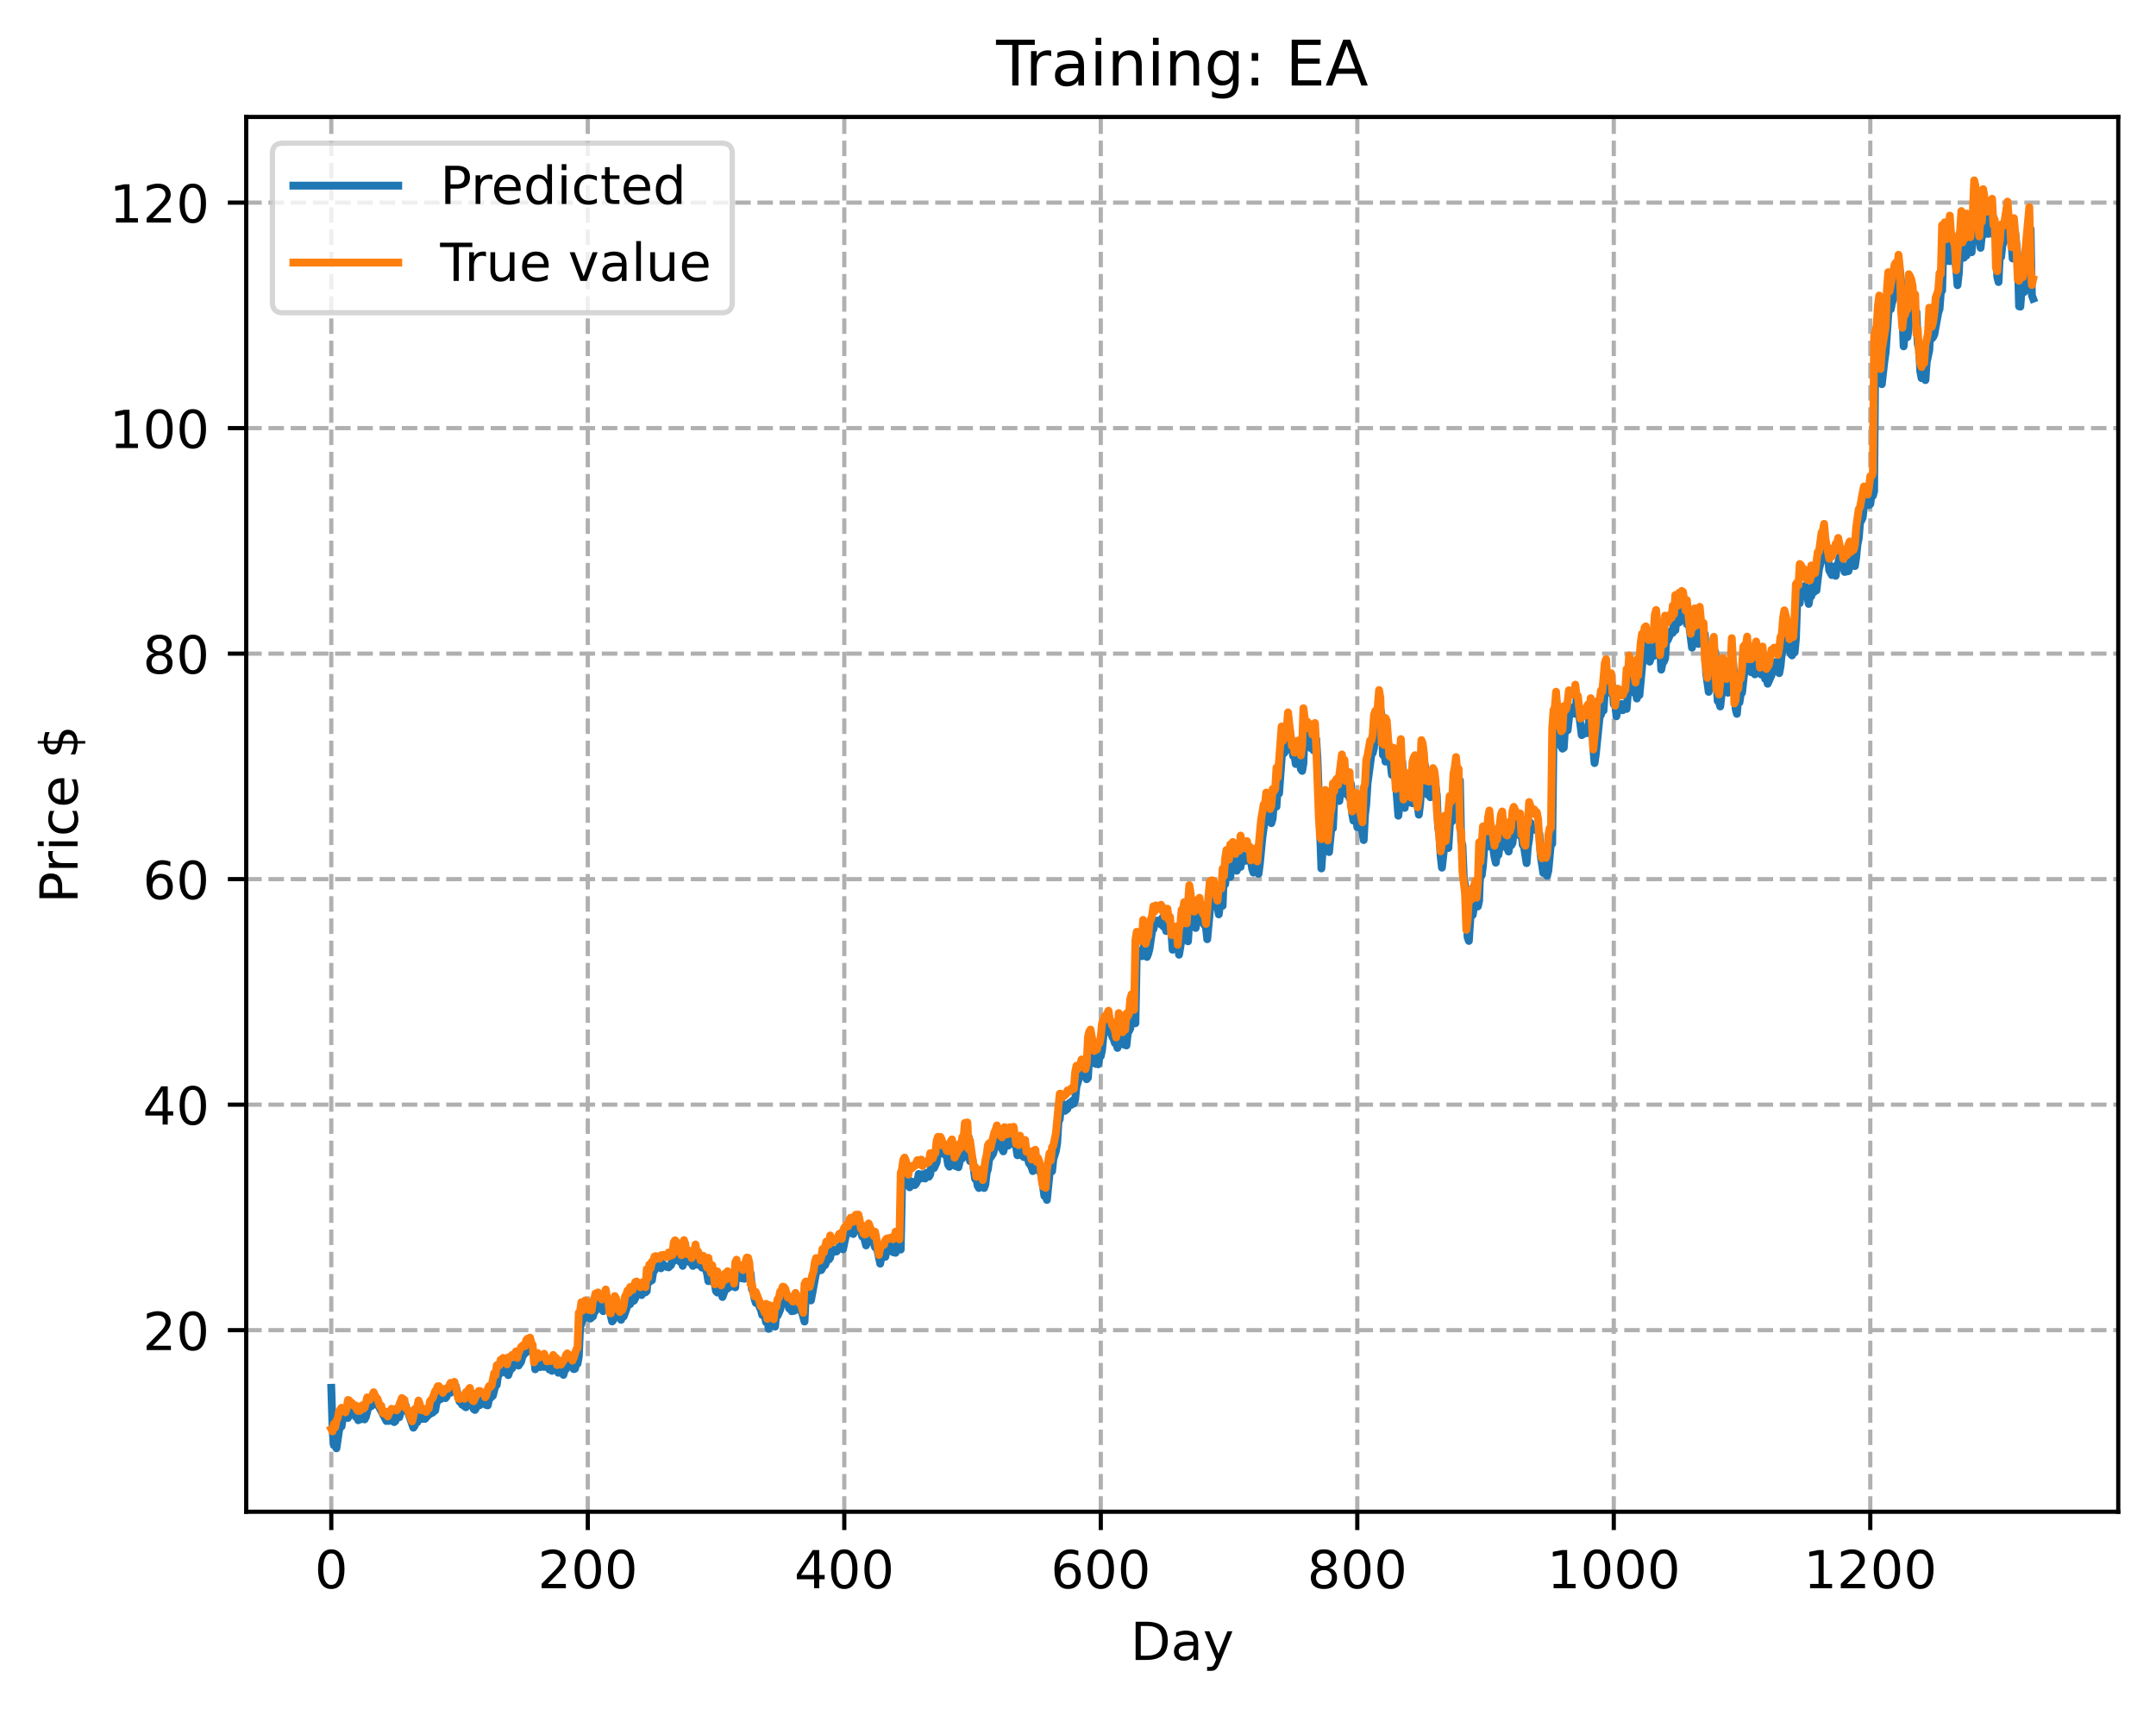 <?xml version="1.0" encoding="utf-8" standalone="no"?>
<!DOCTYPE svg PUBLIC "-//W3C//DTD SVG 1.1//EN"
  "http://www.w3.org/Graphics/SVG/1.1/DTD/svg11.dtd">
<!-- Created with matplotlib (https://matplotlib.org/) -->
<svg height="325.986pt" version="1.1" viewBox="0 0 411.286 325.986" width="411.286pt" xmlns="http://www.w3.org/2000/svg" xmlns:xlink="http://www.w3.org/1999/xlink">
 <defs>
  <style type="text/css">
*{stroke-linecap:butt;stroke-linejoin:round;}
  </style>
 </defs>
 <g id="figure_1">
  <g id="patch_1">
   <path d="M 0 325.986 
L 411.286 325.986 
L 411.286 0 
L 0 0 
z
" style="fill:#ffffff;"/>
  </g>
  <g id="axes_1">
   <g id="patch_2">
    <path d="M 46.966 288.43 
L 404.086 288.43 
L 404.086 22.318 
L 46.966 22.318 
z
" style="fill:#ffffff;"/>
   </g>
   <g id="matplotlib.axis_1">
    <g id="xtick_1">
     <g id="line2d_1">
      <path clip-path="url(#pe70b9c3c31)" d="M 63.198 288.43 
L 63.198 22.318 
" style="fill:none;stroke:#b0b0b0;stroke-dasharray:2.96,1.28;stroke-dashoffset:0;stroke-width:0.8;"/>
     </g>
     <g id="line2d_2">
      <defs>
       <path d="M 0 0 
L 0 3.5 
" id="me14082c64f" style="stroke:#000000;stroke-width:0.8;"/>
      </defs>
      <g>
       <use style="stroke:#000000;stroke-width:0.8;" x="63.198" xlink:href="#me14082c64f" y="288.43"/>
      </g>
     </g>
     <g id="text_1">
      <!-- 0 -->
      <defs>
       <path d="M 31.781 66.406 
Q 24.172 66.406 20.328 58.906 
Q 16.5 51.422 16.5 36.375 
Q 16.5 21.391 20.328 13.891 
Q 24.172 6.391 31.781 6.391 
Q 39.453 6.391 43.281 13.891 
Q 47.125 21.391 47.125 36.375 
Q 47.125 51.422 43.281 58.906 
Q 39.453 66.406 31.781 66.406 
z
M 31.781 74.219 
Q 44.047 74.219 50.516 64.516 
Q 56.984 54.828 56.984 36.375 
Q 56.984 17.969 50.516 8.266 
Q 44.047 -1.422 31.781 -1.422 
Q 19.531 -1.422 13.062 8.266 
Q 6.594 17.969 6.594 36.375 
Q 6.594 54.828 13.062 64.516 
Q 19.531 74.219 31.781 74.219 
z
" id="DejaVuSans-48"/>
      </defs>
      <g transform="translate(60.017 303.029)scale(0.1 -0.1)">
       <use xlink:href="#DejaVuSans-48"/>
      </g>
     </g>
    </g>
    <g id="xtick_2">
     <g id="line2d_3">
      <path clip-path="url(#pe70b9c3c31)" d="M 112.129 288.43 
L 112.129 22.318 
" style="fill:none;stroke:#b0b0b0;stroke-dasharray:2.96,1.28;stroke-dashoffset:0;stroke-width:0.8;"/>
     </g>
     <g id="line2d_4">
      <g>
       <use style="stroke:#000000;stroke-width:0.8;" x="112.129" xlink:href="#me14082c64f" y="288.43"/>
      </g>
     </g>
     <g id="text_2">
      <!-- 200 -->
      <defs>
       <path d="M 19.188 8.297 
L 53.609 8.297 
L 53.609 0 
L 7.328 0 
L 7.328 8.297 
Q 12.938 14.109 22.625 23.891 
Q 32.328 33.688 34.812 36.531 
Q 39.547 41.844 41.422 45.531 
Q 43.312 49.219 43.312 52.781 
Q 43.312 58.594 39.234 62.25 
Q 35.156 65.922 28.609 65.922 
Q 23.969 65.922 18.812 64.312 
Q 13.672 62.703 7.812 59.422 
L 7.812 69.391 
Q 13.766 71.781 18.938 73 
Q 24.125 74.219 28.422 74.219 
Q 39.75 74.219 46.484 68.547 
Q 53.219 62.891 53.219 53.422 
Q 53.219 48.922 51.531 44.891 
Q 49.859 40.875 45.406 35.406 
Q 44.188 33.984 37.641 27.219 
Q 31.109 20.453 19.188 8.297 
z
" id="DejaVuSans-50"/>
      </defs>
      <g transform="translate(102.585 303.029)scale(0.1 -0.1)">
       <use xlink:href="#DejaVuSans-50"/>
       <use x="63.623" xlink:href="#DejaVuSans-48"/>
       <use x="127.246" xlink:href="#DejaVuSans-48"/>
      </g>
     </g>
    </g>
    <g id="xtick_3">
     <g id="line2d_5">
      <path clip-path="url(#pe70b9c3c31)" d="M 161.06 288.43 
L 161.06 22.318 
" style="fill:none;stroke:#b0b0b0;stroke-dasharray:2.96,1.28;stroke-dashoffset:0;stroke-width:0.8;"/>
     </g>
     <g id="line2d_6">
      <g>
       <use style="stroke:#000000;stroke-width:0.8;" x="161.06" xlink:href="#me14082c64f" y="288.43"/>
      </g>
     </g>
     <g id="text_3">
      <!-- 400 -->
      <defs>
       <path d="M 37.797 64.312 
L 12.891 25.391 
L 37.797 25.391 
z
M 35.203 72.906 
L 47.609 72.906 
L 47.609 25.391 
L 58.016 25.391 
L 58.016 17.188 
L 47.609 17.188 
L 47.609 0 
L 37.797 0 
L 37.797 17.188 
L 4.891 17.188 
L 4.891 26.703 
z
" id="DejaVuSans-52"/>
      </defs>
      <g transform="translate(151.516 303.029)scale(0.1 -0.1)">
       <use xlink:href="#DejaVuSans-52"/>
       <use x="63.623" xlink:href="#DejaVuSans-48"/>
       <use x="127.246" xlink:href="#DejaVuSans-48"/>
      </g>
     </g>
    </g>
    <g id="xtick_4">
     <g id="line2d_7">
      <path clip-path="url(#pe70b9c3c31)" d="M 209.99 288.43 
L 209.99 22.318 
" style="fill:none;stroke:#b0b0b0;stroke-dasharray:2.96,1.28;stroke-dashoffset:0;stroke-width:0.8;"/>
     </g>
     <g id="line2d_8">
      <g>
       <use style="stroke:#000000;stroke-width:0.8;" x="209.99" xlink:href="#me14082c64f" y="288.43"/>
      </g>
     </g>
     <g id="text_4">
      <!-- 600 -->
      <defs>
       <path d="M 33.016 40.375 
Q 26.375 40.375 22.484 35.828 
Q 18.609 31.297 18.609 23.391 
Q 18.609 15.531 22.484 10.953 
Q 26.375 6.391 33.016 6.391 
Q 39.656 6.391 43.531 10.953 
Q 47.406 15.531 47.406 23.391 
Q 47.406 31.297 43.531 35.828 
Q 39.656 40.375 33.016 40.375 
z
M 52.594 71.297 
L 52.594 62.312 
Q 48.875 64.062 45.094 64.984 
Q 41.312 65.922 37.594 65.922 
Q 27.828 65.922 22.672 59.328 
Q 17.531 52.734 16.797 39.406 
Q 19.672 43.656 24.016 45.922 
Q 28.375 48.188 33.594 48.188 
Q 44.578 48.188 50.953 41.516 
Q 57.328 34.859 57.328 23.391 
Q 57.328 12.156 50.688 5.359 
Q 44.047 -1.422 33.016 -1.422 
Q 20.359 -1.422 13.672 8.266 
Q 6.984 17.969 6.984 36.375 
Q 6.984 53.656 15.188 63.938 
Q 23.391 74.219 37.203 74.219 
Q 40.922 74.219 44.703 73.484 
Q 48.484 72.75 52.594 71.297 
z
" id="DejaVuSans-54"/>
      </defs>
      <g transform="translate(200.446 303.029)scale(0.1 -0.1)">
       <use xlink:href="#DejaVuSans-54"/>
       <use x="63.623" xlink:href="#DejaVuSans-48"/>
       <use x="127.246" xlink:href="#DejaVuSans-48"/>
      </g>
     </g>
    </g>
    <g id="xtick_5">
     <g id="line2d_9">
      <path clip-path="url(#pe70b9c3c31)" d="M 258.921 288.43 
L 258.921 22.318 
" style="fill:none;stroke:#b0b0b0;stroke-dasharray:2.96,1.28;stroke-dashoffset:0;stroke-width:0.8;"/>
     </g>
     <g id="line2d_10">
      <g>
       <use style="stroke:#000000;stroke-width:0.8;" x="258.921" xlink:href="#me14082c64f" y="288.43"/>
      </g>
     </g>
     <g id="text_5">
      <!-- 800 -->
      <defs>
       <path d="M 31.781 34.625 
Q 24.75 34.625 20.719 30.859 
Q 16.703 27.094 16.703 20.516 
Q 16.703 13.922 20.719 10.156 
Q 24.75 6.391 31.781 6.391 
Q 38.812 6.391 42.859 10.172 
Q 46.922 13.969 46.922 20.516 
Q 46.922 27.094 42.891 30.859 
Q 38.875 34.625 31.781 34.625 
z
M 21.922 38.812 
Q 15.578 40.375 12.031 44.719 
Q 8.5 49.078 8.5 55.328 
Q 8.5 64.062 14.719 69.141 
Q 20.953 74.219 31.781 74.219 
Q 42.672 74.219 48.875 69.141 
Q 55.078 64.062 55.078 55.328 
Q 55.078 49.078 51.531 44.719 
Q 48 40.375 41.703 38.812 
Q 48.828 37.156 52.797 32.312 
Q 56.781 27.484 56.781 20.516 
Q 56.781 9.906 50.312 4.234 
Q 43.844 -1.422 31.781 -1.422 
Q 19.734 -1.422 13.25 4.234 
Q 6.781 9.906 6.781 20.516 
Q 6.781 27.484 10.781 32.312 
Q 14.797 37.156 21.922 38.812 
z
M 18.312 54.391 
Q 18.312 48.734 21.844 45.562 
Q 25.391 42.391 31.781 42.391 
Q 38.141 42.391 41.719 45.562 
Q 45.312 48.734 45.312 54.391 
Q 45.312 60.062 41.719 63.234 
Q 38.141 66.406 31.781 66.406 
Q 25.391 66.406 21.844 63.234 
Q 18.312 60.062 18.312 54.391 
z
" id="DejaVuSans-56"/>
      </defs>
      <g transform="translate(249.377 303.029)scale(0.1 -0.1)">
       <use xlink:href="#DejaVuSans-56"/>
       <use x="63.623" xlink:href="#DejaVuSans-48"/>
       <use x="127.246" xlink:href="#DejaVuSans-48"/>
      </g>
     </g>
    </g>
    <g id="xtick_6">
     <g id="line2d_11">
      <path clip-path="url(#pe70b9c3c31)" d="M 307.851 288.43 
L 307.851 22.318 
" style="fill:none;stroke:#b0b0b0;stroke-dasharray:2.96,1.28;stroke-dashoffset:0;stroke-width:0.8;"/>
     </g>
     <g id="line2d_12">
      <g>
       <use style="stroke:#000000;stroke-width:0.8;" x="307.851" xlink:href="#me14082c64f" y="288.43"/>
      </g>
     </g>
     <g id="text_6">
      <!-- 1000 -->
      <defs>
       <path d="M 12.406 8.297 
L 28.516 8.297 
L 28.516 63.922 
L 10.984 60.406 
L 10.984 69.391 
L 28.422 72.906 
L 38.281 72.906 
L 38.281 8.297 
L 54.391 8.297 
L 54.391 0 
L 12.406 0 
z
" id="DejaVuSans-49"/>
      </defs>
      <g transform="translate(295.126 303.029)scale(0.1 -0.1)">
       <use xlink:href="#DejaVuSans-49"/>
       <use x="63.623" xlink:href="#DejaVuSans-48"/>
       <use x="127.246" xlink:href="#DejaVuSans-48"/>
       <use x="190.869" xlink:href="#DejaVuSans-48"/>
      </g>
     </g>
    </g>
    <g id="xtick_7">
     <g id="line2d_13">
      <path clip-path="url(#pe70b9c3c31)" d="M 356.782 288.43 
L 356.782 22.318 
" style="fill:none;stroke:#b0b0b0;stroke-dasharray:2.96,1.28;stroke-dashoffset:0;stroke-width:0.8;"/>
     </g>
     <g id="line2d_14">
      <g>
       <use style="stroke:#000000;stroke-width:0.8;" x="356.782" xlink:href="#me14082c64f" y="288.43"/>
      </g>
     </g>
     <g id="text_7">
      <!-- 1200 -->
      <g transform="translate(344.057 303.029)scale(0.1 -0.1)">
       <use xlink:href="#DejaVuSans-49"/>
       <use x="63.623" xlink:href="#DejaVuSans-50"/>
       <use x="127.246" xlink:href="#DejaVuSans-48"/>
       <use x="190.869" xlink:href="#DejaVuSans-48"/>
      </g>
     </g>
    </g>
    <g id="text_8">
     <!-- Day -->
     <defs>
      <path d="M 19.672 64.797 
L 19.672 8.109 
L 31.594 8.109 
Q 46.688 8.109 53.688 14.938 
Q 60.688 21.781 60.688 36.531 
Q 60.688 51.172 53.688 57.984 
Q 46.688 64.797 31.594 64.797 
z
M 9.812 72.906 
L 30.078 72.906 
Q 51.266 72.906 61.172 64.094 
Q 71.094 55.281 71.094 36.531 
Q 71.094 17.672 61.125 8.828 
Q 51.172 0 30.078 0 
L 9.812 0 
z
" id="DejaVuSans-68"/>
      <path d="M 34.281 27.484 
Q 23.391 27.484 19.188 25 
Q 14.984 22.516 14.984 16.5 
Q 14.984 11.719 18.141 8.906 
Q 21.297 6.109 26.703 6.109 
Q 34.188 6.109 38.703 11.406 
Q 43.219 16.703 43.219 25.484 
L 43.219 27.484 
z
M 52.203 31.203 
L 52.203 0 
L 43.219 0 
L 43.219 8.297 
Q 40.141 3.328 35.547 0.953 
Q 30.953 -1.422 24.312 -1.422 
Q 15.922 -1.422 10.953 3.297 
Q 6 8.016 6 15.922 
Q 6 25.141 12.172 29.828 
Q 18.359 34.516 30.609 34.516 
L 43.219 34.516 
L 43.219 35.406 
Q 43.219 41.609 39.141 45 
Q 35.062 48.391 27.688 48.391 
Q 23 48.391 18.547 47.266 
Q 14.109 46.141 10.016 43.891 
L 10.016 52.203 
Q 14.938 54.109 19.578 55.047 
Q 24.219 56 28.609 56 
Q 40.484 56 46.344 49.844 
Q 52.203 43.703 52.203 31.203 
z
" id="DejaVuSans-97"/>
      <path d="M 32.172 -5.078 
Q 28.375 -14.844 24.75 -17.812 
Q 21.141 -20.797 15.094 -20.797 
L 7.906 -20.797 
L 7.906 -13.281 
L 13.188 -13.281 
Q 16.891 -13.281 18.938 -11.516 
Q 21 -9.766 23.484 -3.219 
L 25.094 0.875 
L 2.984 54.688 
L 12.5 54.688 
L 29.594 11.922 
L 46.688 54.688 
L 56.203 54.688 
z
" id="DejaVuSans-121"/>
     </defs>
     <g transform="translate(215.652 316.707)scale(0.1 -0.1)">
      <use xlink:href="#DejaVuSans-68"/>
      <use x="77.002" xlink:href="#DejaVuSans-97"/>
      <use x="138.281" xlink:href="#DejaVuSans-121"/>
     </g>
    </g>
   </g>
   <g id="matplotlib.axis_2">
    <g id="ytick_1">
     <g id="line2d_15">
      <path clip-path="url(#pe70b9c3c31)" d="M 46.966 253.79 
L 404.086 253.79 
" style="fill:none;stroke:#b0b0b0;stroke-dasharray:2.96,1.28;stroke-dashoffset:0;stroke-width:0.8;"/>
     </g>
     <g id="line2d_16">
      <defs>
       <path d="M 0 0 
L -3.5 0 
" id="mc432edce6a" style="stroke:#000000;stroke-width:0.8;"/>
      </defs>
      <g>
       <use style="stroke:#000000;stroke-width:0.8;" x="46.966" xlink:href="#mc432edce6a" y="253.79"/>
      </g>
     </g>
     <g id="text_9">
      <!-- 20 -->
      <g transform="translate(27.241 257.59)scale(0.1 -0.1)">
       <use xlink:href="#DejaVuSans-50"/>
       <use x="63.623" xlink:href="#DejaVuSans-48"/>
      </g>
     </g>
    </g>
    <g id="ytick_2">
     <g id="line2d_17">
      <path clip-path="url(#pe70b9c3c31)" d="M 46.966 210.763 
L 404.086 210.763 
" style="fill:none;stroke:#b0b0b0;stroke-dasharray:2.96,1.28;stroke-dashoffset:0;stroke-width:0.8;"/>
     </g>
     <g id="line2d_18">
      <g>
       <use style="stroke:#000000;stroke-width:0.8;" x="46.966" xlink:href="#mc432edce6a" y="210.763"/>
      </g>
     </g>
     <g id="text_10">
      <!-- 40 -->
      <g transform="translate(27.241 214.562)scale(0.1 -0.1)">
       <use xlink:href="#DejaVuSans-52"/>
       <use x="63.623" xlink:href="#DejaVuSans-48"/>
      </g>
     </g>
    </g>
    <g id="ytick_3">
     <g id="line2d_19">
      <path clip-path="url(#pe70b9c3c31)" d="M 46.966 167.735 
L 404.086 167.735 
" style="fill:none;stroke:#b0b0b0;stroke-dasharray:2.96,1.28;stroke-dashoffset:0;stroke-width:0.8;"/>
     </g>
     <g id="line2d_20">
      <g>
       <use style="stroke:#000000;stroke-width:0.8;" x="46.966" xlink:href="#mc432edce6a" y="167.735"/>
      </g>
     </g>
     <g id="text_11">
      <!-- 60 -->
      <g transform="translate(27.241 171.534)scale(0.1 -0.1)">
       <use xlink:href="#DejaVuSans-54"/>
       <use x="63.623" xlink:href="#DejaVuSans-48"/>
      </g>
     </g>
    </g>
    <g id="ytick_4">
     <g id="line2d_21">
      <path clip-path="url(#pe70b9c3c31)" d="M 46.966 124.708 
L 404.086 124.708 
" style="fill:none;stroke:#b0b0b0;stroke-dasharray:2.96,1.28;stroke-dashoffset:0;stroke-width:0.8;"/>
     </g>
     <g id="line2d_22">
      <g>
       <use style="stroke:#000000;stroke-width:0.8;" x="46.966" xlink:href="#mc432edce6a" y="124.708"/>
      </g>
     </g>
     <g id="text_12">
      <!-- 80 -->
      <g transform="translate(27.241 128.507)scale(0.1 -0.1)">
       <use xlink:href="#DejaVuSans-56"/>
       <use x="63.623" xlink:href="#DejaVuSans-48"/>
      </g>
     </g>
    </g>
    <g id="ytick_5">
     <g id="line2d_23">
      <path clip-path="url(#pe70b9c3c31)" d="M 46.966 81.68 
L 404.086 81.68 
" style="fill:none;stroke:#b0b0b0;stroke-dasharray:2.96,1.28;stroke-dashoffset:0;stroke-width:0.8;"/>
     </g>
     <g id="line2d_24">
      <g>
       <use style="stroke:#000000;stroke-width:0.8;" x="46.966" xlink:href="#mc432edce6a" y="81.68"/>
      </g>
     </g>
     <g id="text_13">
      <!-- 100 -->
      <g transform="translate(20.878 85.479)scale(0.1 -0.1)">
       <use xlink:href="#DejaVuSans-49"/>
       <use x="63.623" xlink:href="#DejaVuSans-48"/>
       <use x="127.246" xlink:href="#DejaVuSans-48"/>
      </g>
     </g>
    </g>
    <g id="ytick_6">
     <g id="line2d_25">
      <path clip-path="url(#pe70b9c3c31)" d="M 46.966 38.652 
L 404.086 38.652 
" style="fill:none;stroke:#b0b0b0;stroke-dasharray:2.96,1.28;stroke-dashoffset:0;stroke-width:0.8;"/>
     </g>
     <g id="line2d_26">
      <g>
       <use style="stroke:#000000;stroke-width:0.8;" x="46.966" xlink:href="#mc432edce6a" y="38.652"/>
      </g>
     </g>
     <g id="text_14">
      <!-- 120 -->
      <g transform="translate(20.878 42.452)scale(0.1 -0.1)">
       <use xlink:href="#DejaVuSans-49"/>
       <use x="63.623" xlink:href="#DejaVuSans-50"/>
       <use x="127.246" xlink:href="#DejaVuSans-48"/>
      </g>
     </g>
    </g>
    <g id="text_15">
     <!-- Price $ -->
     <defs>
      <path d="M 19.672 64.797 
L 19.672 37.406 
L 32.078 37.406 
Q 38.969 37.406 42.719 40.969 
Q 46.484 44.531 46.484 51.125 
Q 46.484 57.672 42.719 61.234 
Q 38.969 64.797 32.078 64.797 
z
M 9.812 72.906 
L 32.078 72.906 
Q 44.344 72.906 50.609 67.359 
Q 56.891 61.812 56.891 51.125 
Q 56.891 40.328 50.609 34.812 
Q 44.344 29.297 32.078 29.297 
L 19.672 29.297 
L 19.672 0 
L 9.812 0 
z
" id="DejaVuSans-80"/>
      <path d="M 41.109 46.297 
Q 39.594 47.172 37.812 47.578 
Q 36.031 48 33.891 48 
Q 26.266 48 22.188 43.047 
Q 18.109 38.094 18.109 28.812 
L 18.109 0 
L 9.078 0 
L 9.078 54.688 
L 18.109 54.688 
L 18.109 46.188 
Q 20.953 51.172 25.484 53.578 
Q 30.031 56 36.531 56 
Q 37.453 56 38.578 55.875 
Q 39.703 55.766 41.062 55.516 
z
" id="DejaVuSans-114"/>
      <path d="M 9.422 54.688 
L 18.406 54.688 
L 18.406 0 
L 9.422 0 
z
M 9.422 75.984 
L 18.406 75.984 
L 18.406 64.594 
L 9.422 64.594 
z
" id="DejaVuSans-105"/>
      <path d="M 48.781 52.594 
L 48.781 44.188 
Q 44.969 46.297 41.141 47.344 
Q 37.312 48.391 33.406 48.391 
Q 24.656 48.391 19.812 42.844 
Q 14.984 37.312 14.984 27.297 
Q 14.984 17.281 19.812 11.734 
Q 24.656 6.203 33.406 6.203 
Q 37.312 6.203 41.141 7.25 
Q 44.969 8.297 48.781 10.406 
L 48.781 2.094 
Q 45.016 0.344 40.984 -0.531 
Q 36.969 -1.422 32.422 -1.422 
Q 20.062 -1.422 12.781 6.344 
Q 5.516 14.109 5.516 27.297 
Q 5.516 40.672 12.859 48.328 
Q 20.219 56 33.016 56 
Q 37.156 56 41.109 55.141 
Q 45.062 54.297 48.781 52.594 
z
" id="DejaVuSans-99"/>
      <path d="M 56.203 29.594 
L 56.203 25.203 
L 14.891 25.203 
Q 15.484 15.922 20.484 11.062 
Q 25.484 6.203 34.422 6.203 
Q 39.594 6.203 44.453 7.469 
Q 49.312 8.734 54.109 11.281 
L 54.109 2.781 
Q 49.266 0.734 44.188 -0.344 
Q 39.109 -1.422 33.891 -1.422 
Q 20.797 -1.422 13.156 6.188 
Q 5.516 13.812 5.516 26.812 
Q 5.516 40.234 12.766 48.109 
Q 20.016 56 32.328 56 
Q 43.359 56 49.781 48.891 
Q 56.203 41.797 56.203 29.594 
z
M 47.219 32.234 
Q 47.125 39.594 43.094 43.984 
Q 39.062 48.391 32.422 48.391 
Q 24.906 48.391 20.391 44.141 
Q 15.875 39.891 15.188 32.172 
z
" id="DejaVuSans-101"/>
      <path id="DejaVuSans-32"/>
      <path d="M 33.797 -14.703 
L 28.906 -14.703 
L 28.859 0 
Q 23.734 0.094 18.609 1.188 
Q 13.484 2.297 8.297 4.5 
L 8.297 13.281 
Q 13.281 10.156 18.375 8.562 
Q 23.484 6.984 28.906 6.938 
L 28.906 29.203 
Q 18.109 30.953 13.203 35.156 
Q 8.297 39.359 8.297 46.688 
Q 8.297 54.641 13.625 59.219 
Q 18.953 63.812 28.906 64.5 
L 28.906 75.984 
L 33.797 75.984 
L 33.797 64.656 
Q 38.328 64.453 42.578 63.688 
Q 46.828 62.938 50.875 61.625 
L 50.875 53.078 
Q 46.828 55.125 42.547 56.25 
Q 38.281 57.375 33.797 57.562 
L 33.797 36.719 
Q 44.875 35.016 50.094 30.609 
Q 55.328 26.219 55.328 18.609 
Q 55.328 10.359 49.781 5.594 
Q 44.234 0.828 33.797 0.094 
z
M 28.906 37.594 
L 28.906 57.625 
Q 23.25 56.984 20.266 54.391 
Q 17.281 51.812 17.281 47.516 
Q 17.281 43.312 20.031 40.969 
Q 22.797 38.625 28.906 37.594 
z
M 33.797 28.219 
L 33.797 7.078 
Q 39.984 7.906 43.141 10.594 
Q 46.297 13.281 46.297 17.672 
Q 46.297 21.969 43.281 24.5 
Q 40.281 27.047 33.797 28.219 
z
" id="DejaVuSans-36"/>
     </defs>
     <g transform="translate(14.798 172.342)rotate(-90)scale(0.1 -0.1)">
      <use xlink:href="#DejaVuSans-80"/>
      <use x="58.553" xlink:href="#DejaVuSans-114"/>
      <use x="99.666" xlink:href="#DejaVuSans-105"/>
      <use x="127.449" xlink:href="#DejaVuSans-99"/>
      <use x="182.43" xlink:href="#DejaVuSans-101"/>
      <use x="243.953" xlink:href="#DejaVuSans-32"/>
      <use x="275.74" xlink:href="#DejaVuSans-36"/>
     </g>
    </g>
   </g>
   <g id="line2d_27">
    <path clip-path="url(#pe70b9c3c31)" d="M 63.198 264.785 
L 63.443 272.566 
L 63.688 275.745 
L 63.932 274.92 
L 64.177 276.334 
L 64.666 273.029 
L 64.911 272.018 
L 65.156 272.165 
L 65.4 270.512 
L 65.645 269.695 
L 66.134 270.484 
L 66.379 270.537 
L 66.623 268.225 
L 66.868 268.658 
L 67.113 269.58 
L 67.357 269.82 
L 67.602 269.703 
L 67.847 270.313 
L 68.091 270.247 
L 68.336 270.972 
L 68.581 270.764 
L 68.825 270.802 
L 69.315 270.411 
L 69.559 270.816 
L 69.804 270.311 
L 70.293 268.379 
L 70.538 268.231 
L 70.783 268.324 
L 71.027 268.099 
L 71.272 267.349 
L 71.517 267.088 
L 72.495 268.765 
L 73.718 271.124 
L 73.963 271.032 
L 74.208 271.11 
L 74.452 270.848 
L 74.697 270.302 
L 74.942 270.493 
L 75.186 271.331 
L 75.431 271.136 
L 75.676 270.176 
L 75.92 270.054 
L 76.165 270.411 
L 76.899 267.752 
L 77.144 268.124 
L 77.388 268.112 
L 77.633 269.303 
L 77.878 269.581 
L 78.856 272.398 
L 79.101 272.044 
L 79.345 271.096 
L 79.59 271.37 
L 79.835 270.84 
L 80.079 269.45 
L 80.324 270.419 
L 80.569 270.72 
L 80.813 270.381 
L 81.058 270.727 
L 81.792 269.878 
L 82.037 269.788 
L 82.281 269.032 
L 82.526 269.536 
L 82.771 269.232 
L 83.015 269.133 
L 83.26 267.681 
L 83.749 266.809 
L 83.994 266.987 
L 84.239 266.044 
L 84.483 265.999 
L 84.972 266.762 
L 85.217 266.442 
L 85.462 265.516 
L 85.706 265.14 
L 85.951 265.736 
L 86.196 264.759 
L 86.44 265.278 
L 86.93 264.428 
L 87.664 267.41 
L 87.908 267.556 
L 88.153 268.013 
L 88.398 267.31 
L 88.642 268.345 
L 88.887 268.5 
L 89.376 266.922 
L 89.621 266.957 
L 89.866 266.592 
L 90.355 268.834 
L 90.599 269.015 
L 91.089 268.185 
L 91.333 267.887 
L 91.578 268.08 
L 92.067 267.032 
L 92.557 267.893 
L 92.801 268.091 
L 93.046 268.141 
L 93.291 266.978 
L 94.025 266.276 
L 94.514 264.301 
L 94.759 264.246 
L 95.003 262.489 
L 95.248 262.044 
L 95.493 262.012 
L 95.737 261.432 
L 96.227 261.358 
L 96.471 261.913 
L 96.716 261.844 
L 96.96 262.367 
L 97.45 260.956 
L 97.694 261.07 
L 97.939 260.419 
L 98.184 260.273 
L 98.428 260.3 
L 98.673 260.011 
L 98.918 260.547 
L 99.407 259.81 
L 99.652 258.854 
L 99.896 258.521 
L 100.141 257.939 
L 100.386 258.042 
L 100.63 256.652 
L 100.875 257.48 
L 101.12 257.667 
L 101.364 256.88 
L 101.854 258.307 
L 102.098 261.256 
L 102.343 260.962 
L 102.832 259.693 
L 103.077 260.831 
L 103.321 259.85 
L 103.566 260.181 
L 103.811 260.796 
L 104.055 260.323 
L 104.3 260.379 
L 104.789 261.288 
L 105.034 261.285 
L 105.279 261.548 
L 106.013 260.356 
L 106.502 261.916 
L 106.747 261.243 
L 106.991 261.827 
L 107.236 261.919 
L 107.481 262.322 
L 107.725 261.44 
L 107.97 261.235 
L 108.459 259.879 
L 108.704 259.877 
L 109.193 260.78 
L 109.438 261.22 
L 109.682 261.156 
L 109.927 260.195 
L 110.172 260.18 
L 110.416 258.794 
L 110.661 253.098 
L 110.906 252.626 
L 111.15 251.219 
L 111.395 251.611 
L 111.64 250.611 
L 112.129 250.862 
L 112.618 251.576 
L 113.108 251.166 
L 113.352 250.308 
L 113.597 250.13 
L 113.842 248.831 
L 114.086 248.989 
L 114.331 248.673 
L 114.575 248.654 
L 115.065 250.163 
L 115.309 248.617 
L 115.554 248.624 
L 115.799 247.703 
L 116.043 248.725 
L 116.288 248.973 
L 116.533 251.126 
L 116.777 252.128 
L 117.022 251.821 
L 117.511 250.114 
L 117.756 249.99 
L 118.001 250.765 
L 118.245 251.064 
L 118.49 251.818 
L 118.735 250.708 
L 118.979 251.18 
L 119.958 248.432 
L 120.203 248.836 
L 120.447 247.651 
L 120.692 248.16 
L 120.936 248.173 
L 121.181 247.691 
L 121.426 246.852 
L 122.16 246.367 
L 122.404 247.093 
L 122.649 246.492 
L 122.894 246.393 
L 123.138 246.574 
L 123.383 246.334 
L 123.628 242.525 
L 123.872 244.611 
L 124.117 243.689 
L 124.362 244.278 
L 124.606 242.703 
L 124.851 242.416 
L 125.096 241.778 
L 125.585 241.498 
L 125.83 241.459 
L 126.074 241.987 
L 126.319 241.049 
L 127.053 241.683 
L 127.297 241.638 
L 127.542 241.811 
L 128.031 241.353 
L 128.276 240.174 
L 128.521 240.601 
L 128.765 239.042 
L 129.01 238.201 
L 129.255 238.837 
L 129.499 240.434 
L 129.744 240.757 
L 129.989 239.765 
L 130.233 241.524 
L 130.723 238.955 
L 130.967 239.131 
L 131.212 240.71 
L 131.701 240.694 
L 132.191 241.538 
L 132.68 240.176 
L 132.924 240.199 
L 133.169 241.334 
L 133.414 240.745 
L 133.903 241.857 
L 134.148 241.331 
L 134.392 241.419 
L 134.882 242.949 
L 135.126 244.435 
L 135.371 242.423 
L 135.616 244.031 
L 135.86 244.526 
L 136.105 243.636 
L 136.594 246.343 
L 136.839 246.614 
L 137.084 244.826 
L 137.328 245.383 
L 137.818 247.464 
L 138.307 246.117 
L 138.551 244.86 
L 138.796 245.846 
L 139.041 245.074 
L 139.53 245.462 
L 139.775 244.878 
L 140.019 244.931 
L 140.264 245.615 
L 140.509 240.956 
L 140.753 241.55 
L 140.998 243.151 
L 141.487 243.908 
L 141.732 243.404 
L 141.977 243.987 
L 142.221 243.898 
L 142.466 243.37 
L 142.711 242.246 
L 142.955 242.167 
L 143.2 243.019 
L 143.445 246.006 
L 143.689 246.171 
L 143.934 247.789 
L 144.178 248.59 
L 144.423 248.321 
L 144.668 248.416 
L 144.912 249.434 
L 145.157 249.888 
L 145.402 250.893 
L 145.646 250.783 
L 145.891 251.122 
L 146.136 252.267 
L 146.38 250.92 
L 146.625 253.536 
L 146.87 251.595 
L 147.114 251.163 
L 147.359 251.368 
L 147.604 252.735 
L 147.848 253.12 
L 148.093 250.574 
L 148.338 251.033 
L 148.827 249.891 
L 149.072 248.795 
L 149.316 248.522 
L 149.561 247.17 
L 149.806 247.073 
L 150.05 247.536 
L 150.539 249.65 
L 150.784 249.608 
L 151.029 250.173 
L 151.518 250.089 
L 152.007 248.268 
L 152.252 249.383 
L 152.497 249.186 
L 152.741 250.093 
L 152.986 250.359 
L 153.475 252.15 
L 153.72 246.764 
L 153.965 246.101 
L 154.209 246.55 
L 154.699 248.117 
L 155.677 242.867 
L 155.922 242.467 
L 156.166 242.47 
L 156.411 241.552 
L 156.656 242.329 
L 156.9 241.899 
L 157.145 240.723 
L 157.39 241.39 
L 157.634 240.764 
L 157.879 239.468 
L 158.124 240.313 
L 158.368 239.965 
L 158.613 238.217 
L 158.858 238.43 
L 159.102 238.859 
L 159.347 238.663 
L 159.592 238.774 
L 160.081 237.919 
L 160.326 237.823 
L 160.57 237.506 
L 160.815 238.374 
L 161.304 235.994 
L 161.549 235.471 
L 162.038 235.204 
L 162.283 234.413 
L 162.772 235.443 
L 163.506 233.863 
L 163.751 233.961 
L 163.995 234.182 
L 164.24 234.837 
L 164.485 235.918 
L 164.729 235.716 
L 165.219 237.623 
L 165.953 235.38 
L 166.197 235.693 
L 166.931 237.974 
L 167.176 237.544 
L 167.91 241.1 
L 168.154 239.777 
L 168.399 239.866 
L 168.644 239.657 
L 168.888 239.801 
L 169.133 238.598 
L 169.378 238.411 
L 169.622 238.448 
L 169.867 237.699 
L 170.112 238.114 
L 170.356 238.914 
L 170.846 239.029 
L 171.09 236.767 
L 171.335 237.719 
L 171.824 238.414 
L 172.069 226.43 
L 172.314 226.073 
L 172.558 223.869 
L 172.803 224.224 
L 173.048 224.021 
L 173.537 226.535 
L 173.782 225.402 
L 174.026 225.49 
L 174.271 226.086 
L 174.515 226.109 
L 174.76 225.825 
L 175.005 225.318 
L 175.249 223.985 
L 175.494 224.593 
L 175.739 224.838 
L 175.983 224.03 
L 176.228 224.638 
L 176.473 224.854 
L 176.717 223.795 
L 176.962 223.702 
L 177.207 224.511 
L 177.451 224.094 
L 177.696 222.237 
L 177.941 222.931 
L 178.185 222.855 
L 178.675 221.776 
L 178.919 220.182 
L 179.164 219.538 
L 179.409 219.68 
L 179.653 219.313 
L 179.898 219.446 
L 180.142 220.233 
L 180.387 220.279 
L 180.632 220.784 
L 180.876 222.235 
L 181.121 222.599 
L 181.855 219.729 
L 182.344 222.51 
L 182.589 222.244 
L 182.834 222.705 
L 183.078 221.637 
L 183.323 219.93 
L 183.568 221.03 
L 183.812 219.303 
L 184.057 219.664 
L 184.302 217.95 
L 184.546 217.268 
L 184.791 216.931 
L 185.036 221.524 
L 185.28 220.247 
L 185.525 221.237 
L 186.014 224.936 
L 186.259 224.883 
L 186.503 226.261 
L 186.748 226.668 
L 186.993 225.488 
L 187.482 225.879 
L 187.727 226.667 
L 187.971 225.986 
L 188.216 223.818 
L 188.461 223.044 
L 188.705 221.125 
L 188.95 220.861 
L 189.439 220.108 
L 189.929 218.363 
L 190.418 217.358 
L 190.663 217.334 
L 190.907 217.981 
L 191.152 219.232 
L 191.397 219.675 
L 191.886 217.873 
L 192.13 217.757 
L 192.375 218.559 
L 192.62 218.175 
L 192.864 217.334 
L 193.109 218.101 
L 193.354 217.879 
L 193.598 217.354 
L 194.088 220.42 
L 194.332 220.022 
L 194.577 220.381 
L 194.822 219.531 
L 195.066 219.84 
L 195.311 220.778 
L 195.556 220.397 
L 195.8 219.801 
L 196.29 221.934 
L 196.534 222.216 
L 196.779 222.681 
L 197.024 223.44 
L 197.268 223.1 
L 197.513 221.653 
L 197.758 221.506 
L 198.002 223.194 
L 198.491 223.698 
L 198.736 224.55 
L 199.225 228.188 
L 199.47 227.993 
L 199.715 228.941 
L 200.204 224.036 
L 200.449 222.355 
L 200.693 223.467 
L 200.938 221.185 
L 201.427 219.614 
L 201.672 218.092 
L 201.917 214.038 
L 202.161 213.542 
L 202.406 211.023 
L 202.651 210.54 
L 202.895 211.881 
L 203.14 211.947 
L 203.629 211.559 
L 203.874 210.558 
L 204.118 210.366 
L 204.363 210.798 
L 204.608 209.987 
L 204.852 210.545 
L 205.097 209.789 
L 205.342 207.329 
L 206.076 204.939 
L 206.32 205.299 
L 206.565 204.211 
L 206.81 205.125 
L 207.054 204.454 
L 207.299 205.911 
L 207.544 205.628 
L 207.788 201.61 
L 208.278 199.242 
L 208.522 200.172 
L 209.012 202.991 
L 209.256 202.437 
L 209.501 203.067 
L 209.746 201.61 
L 209.99 201.51 
L 210.235 200.308 
L 210.479 197.778 
L 210.969 196.065 
L 211.213 195.825 
L 211.458 195.094 
L 211.703 194.963 
L 211.947 196.867 
L 212.192 197.809 
L 212.437 198.244 
L 212.681 199.021 
L 212.926 198.849 
L 213.171 199.936 
L 213.415 198.663 
L 213.66 196.283 
L 213.905 197.977 
L 214.394 199.299 
L 214.883 199.472 
L 215.128 197.176 
L 215.617 196.235 
L 216.106 192.051 
L 216.351 193.131 
L 216.596 195.234 
L 216.84 182.549 
L 217.085 181.337 
L 217.33 181.944 
L 217.574 181.489 
L 217.819 182.438 
L 218.064 182.049 
L 218.308 179.049 
L 218.798 182.578 
L 219.042 181.958 
L 219.287 181.001 
L 219.776 177.625 
L 220.021 177.303 
L 220.266 176.262 
L 220.51 176.201 
L 220.755 175.654 
L 221 175.637 
L 221.244 175.783 
L 221.489 176.407 
L 221.734 175.112 
L 221.978 176.825 
L 222.223 176.35 
L 222.467 177.645 
L 222.957 176.236 
L 223.201 177.677 
L 223.446 177.529 
L 223.691 181.211 
L 223.935 180.871 
L 224.18 179.686 
L 224.425 180.029 
L 224.669 178.678 
L 224.914 182.158 
L 225.403 179.236 
L 225.648 176.341 
L 225.893 176.363 
L 226.137 175.217 
L 226.627 179.599 
L 227.116 171.834 
L 227.361 173.13 
L 227.605 175.789 
L 227.85 175.561 
L 228.094 177.05 
L 228.584 174.164 
L 228.828 174.975 
L 229.073 174.26 
L 229.562 176.171 
L 230.052 176.904 
L 230.296 179.202 
L 231.03 171.402 
L 231.275 171.112 
L 231.52 170.617 
L 231.764 170.503 
L 232.254 172.952 
L 232.498 174.46 
L 232.743 172.397 
L 232.988 172.803 
L 233.232 172.822 
L 233.477 166.599 
L 233.722 168.694 
L 233.966 165.819 
L 234.211 165.124 
L 234.455 165.897 
L 234.7 167.313 
L 234.945 164.204 
L 235.189 164.586 
L 235.434 163.992 
L 235.679 165.573 
L 235.923 166.13 
L 236.168 165.516 
L 236.657 165.409 
L 236.902 163.157 
L 237.391 164.276 
L 237.881 164.152 
L 238.125 162.846 
L 238.37 164.311 
L 238.615 164.136 
L 238.859 165.759 
L 239.104 166.491 
L 239.349 164.595 
L 239.593 164.897 
L 239.838 164.568 
L 240.082 166.729 
L 240.327 164.859 
L 240.816 159.785 
L 241.306 156.273 
L 241.55 156.506 
L 241.795 153.868 
L 242.04 154.166 
L 242.284 154.203 
L 242.529 157.052 
L 242.774 156.202 
L 243.018 153.191 
L 243.508 153.906 
L 243.752 149.901 
L 243.997 151.395 
L 244.731 141.495 
L 244.976 143.685 
L 245.22 143.248 
L 245.465 142.16 
L 245.709 142.021 
L 245.954 138.952 
L 246.199 140.4 
L 246.688 144.249 
L 246.933 144.034 
L 247.177 145.771 
L 247.422 144.356 
L 247.667 144.51 
L 247.911 144.532 
L 248.156 146.741 
L 248.401 147.085 
L 248.645 145.655 
L 248.89 139.217 
L 249.379 142.409 
L 249.624 140.448 
L 250.113 142.77 
L 250.358 142.647 
L 250.603 143.191 
L 251.092 141.028 
L 251.337 145.079 
L 252.07 165.699 
L 252.804 154.979 
L 253.049 154.245 
L 253.294 157.009 
L 253.538 162.572 
L 254.028 157.396 
L 254.272 158.028 
L 254.517 152.781 
L 254.762 152.492 
L 255.006 151.683 
L 255.496 152.82 
L 256.23 147.144 
L 256.474 149.043 
L 256.719 147.411 
L 256.964 151.635 
L 257.208 150.257 
L 257.453 152.296 
L 257.697 149.518 
L 257.942 155.219 
L 258.187 156.578 
L 258.431 154.129 
L 258.676 155.062 
L 258.921 157.827 
L 259.165 154.56 
L 260.144 160.281 
L 260.389 155.535 
L 260.633 153.438 
L 260.878 149.463 
L 261.612 143.952 
L 261.857 143.692 
L 262.101 142.685 
L 262.346 139.577 
L 262.591 138.275 
L 262.835 139.248 
L 263.08 138.336 
L 263.325 135.315 
L 263.569 136.485 
L 263.814 144.05 
L 264.058 143.24 
L 264.303 145.313 
L 264.548 142.261 
L 264.792 141.612 
L 265.526 147.842 
L 265.771 147.181 
L 266.016 145.79 
L 266.75 155.638 
L 266.994 153.608 
L 267.239 148.089 
L 267.484 145.241 
L 267.973 154.138 
L 268.218 151.196 
L 268.462 151.214 
L 268.707 153.122 
L 268.952 152.314 
L 269.196 150.673 
L 269.441 153.265 
L 269.685 148.34 
L 269.93 146.625 
L 270.175 147.57 
L 270.419 153.582 
L 270.664 155.436 
L 270.909 153.398 
L 271.153 149.841 
L 271.398 144.418 
L 271.643 145.131 
L 271.887 146.326 
L 272.132 150.629 
L 272.377 151.65 
L 272.621 151.365 
L 272.866 152.109 
L 273.111 151.678 
L 273.355 151.619 
L 273.6 149.519 
L 273.845 149.849 
L 274.089 151.709 
L 274.334 157.675 
L 274.579 159.225 
L 274.823 163.343 
L 275.068 165.546 
L 275.557 161.171 
L 275.802 158.888 
L 276.046 161.642 
L 276.291 161.799 
L 276.78 154.304 
L 277.025 156.7 
L 277.27 155.669 
L 277.514 151.126 
L 277.759 149.957 
L 278.004 147.892 
L 278.248 149.737 
L 278.493 148.889 
L 278.738 160.403 
L 278.982 161.274 
L 279.227 167.225 
L 279.472 168.947 
L 279.716 172.502 
L 279.961 178.803 
L 280.206 179.525 
L 280.695 172.207 
L 280.94 174.578 
L 281.673 170.28 
L 281.918 172.952 
L 282.163 171.886 
L 282.407 164.793 
L 282.652 167.021 
L 282.897 165.136 
L 283.141 161.659 
L 283.631 161.323 
L 283.875 161.518 
L 284.12 159.526 
L 284.365 158.589 
L 285.099 163.523 
L 285.343 164.597 
L 285.588 162.653 
L 285.833 163.145 
L 286.077 161.563 
L 286.322 160.781 
L 286.811 158.808 
L 287.056 161.555 
L 287.301 161.241 
L 287.79 162.469 
L 288.034 160.253 
L 288.279 161.301 
L 288.524 160.864 
L 289.013 156.472 
L 289.258 156.955 
L 289.502 158.624 
L 289.747 158.798 
L 289.992 159.464 
L 290.236 158.56 
L 290.481 161.206 
L 290.726 161.553 
L 291.215 164.683 
L 291.46 161.616 
L 291.704 160.109 
L 291.949 156.946 
L 292.194 158.27 
L 292.438 158.31 
L 292.683 158.127 
L 293.172 158.422 
L 293.661 159.05 
L 293.906 163.227 
L 294.395 166.55 
L 294.64 164.867 
L 295.129 167.096 
L 295.374 166.088 
L 295.863 160.83 
L 296.108 160.981 
L 296.353 140.582 
L 296.597 138.181 
L 296.842 137.66 
L 297.087 135.665 
L 297.576 140.433 
L 297.821 142.439 
L 298.065 142.843 
L 298.31 142.677 
L 298.555 138.837 
L 299.044 139.337 
L 299.533 134.911 
L 299.778 135.379 
L 300.022 135.556 
L 300.267 136.158 
L 300.512 136.196 
L 300.756 133.327 
L 301.001 135.404 
L 301.246 136.381 
L 301.735 140.256 
L 301.98 140.103 
L 302.469 139.64 
L 302.714 139.887 
L 303.203 137.196 
L 303.448 138.805 
L 303.692 136.513 
L 303.937 142.606 
L 304.182 145.594 
L 304.426 143.906 
L 305.16 136.686 
L 305.405 136.401 
L 305.649 135.147 
L 305.894 135.588 
L 306.139 131.898 
L 306.383 129.895 
L 306.628 129.266 
L 306.873 131.581 
L 307.117 131.551 
L 307.362 132.287 
L 307.607 130.87 
L 307.851 134.384 
L 308.096 133.505 
L 308.341 136.67 
L 308.585 135.5 
L 309.075 134.392 
L 309.319 134.32 
L 309.564 135.505 
L 309.809 135.275 
L 310.053 134.664 
L 310.298 135.255 
L 310.543 132.322 
L 310.787 132.284 
L 311.032 128.652 
L 311.277 129.321 
L 311.521 130.65 
L 312.01 131.786 
L 312.255 133.278 
L 312.5 130.053 
L 312.744 132.621 
L 313.478 124.755 
L 313.723 125.678 
L 313.968 123.496 
L 314.212 122.787 
L 314.702 126.246 
L 314.946 125.44 
L 315.191 123.678 
L 315.436 125.192 
L 315.68 124.284 
L 315.925 120.34 
L 316.17 119.743 
L 316.659 123.09 
L 316.904 127.768 
L 317.148 126.557 
L 317.393 126.24 
L 317.637 125.643 
L 317.882 121.831 
L 318.127 122.159 
L 318.616 121.051 
L 318.861 120.316 
L 319.105 120.736 
L 319.35 118.401 
L 319.595 120.237 
L 319.839 117.549 
L 320.084 117.45 
L 320.329 118.751 
L 320.818 115.948 
L 321.063 115.412 
L 321.552 117.76 
L 321.797 119.083 
L 322.041 117.794 
L 322.775 123.579 
L 323.02 121.569 
L 323.265 122.051 
L 323.509 118.805 
L 323.998 122.868 
L 324.243 122.012 
L 324.488 120.356 
L 324.977 122.052 
L 325.222 120.977 
L 325.466 128.442 
L 325.956 132.007 
L 326.445 125.598 
L 326.69 127.002 
L 326.934 124.984 
L 327.179 124.317 
L 327.668 133.73 
L 327.913 133.955 
L 328.158 134.791 
L 328.647 130.609 
L 328.892 128.71 
L 329.136 129.294 
L 329.625 132.169 
L 329.87 129.75 
L 330.115 129.708 
L 330.359 130.087 
L 330.604 126.43 
L 330.849 129.392 
L 331.093 135.223 
L 331.338 136.2 
L 331.583 133.141 
L 331.827 134.028 
L 332.072 132.409 
L 332.317 132.181 
L 333.051 125.516 
L 333.295 126.359 
L 333.54 123.711 
L 333.785 127.84 
L 334.029 128.247 
L 334.274 127.825 
L 334.763 128.664 
L 335.008 126.099 
L 335.252 124.994 
L 335.497 126.005 
L 335.742 126.398 
L 335.986 128.707 
L 336.231 128.232 
L 336.476 126.203 
L 336.72 129.541 
L 336.965 129.268 
L 337.21 130.461 
L 337.944 128.812 
L 338.188 127.07 
L 338.433 127.522 
L 338.678 126.319 
L 338.922 126.849 
L 339.412 128.441 
L 339.656 127.134 
L 339.901 124.628 
L 340.146 124.171 
L 340.635 120.041 
L 341.124 121.518 
L 341.613 124.77 
L 341.858 125.051 
L 342.103 122.95 
L 342.347 124.49 
L 342.592 121.91 
L 342.837 115.139 
L 343.081 114.052 
L 343.326 115.07 
L 343.571 112.157 
L 343.815 111.978 
L 344.06 112.68 
L 344.305 111.789 
L 344.549 112.466 
L 345.039 115.229 
L 345.283 113.49 
L 345.528 113.764 
L 345.773 111.758 
L 346.017 112.991 
L 346.262 112.686 
L 346.507 112.657 
L 346.996 108.59 
L 347.485 106.712 
L 347.974 104.504 
L 348.219 103.854 
L 348.708 106.17 
L 348.953 108.818 
L 349.442 109.723 
L 349.687 109.622 
L 349.932 108.087 
L 350.176 109.865 
L 350.421 107.849 
L 350.666 107.481 
L 350.91 106.32 
L 351.155 107.312 
L 351.644 107.985 
L 351.889 109.123 
L 352.623 108.957 
L 353.112 106.294 
L 353.357 107.959 
L 353.601 106.813 
L 353.846 108.004 
L 354.091 106.385 
L 354.335 103.908 
L 354.58 102.712 
L 354.825 99.772 
L 355.314 98.837 
L 355.559 96.84 
L 356.048 95.451 
L 356.293 96.282 
L 356.537 96.367 
L 356.782 96.165 
L 357.027 94.249 
L 357.271 94.614 
L 357.516 93.718 
L 357.761 63.922 
L 358.005 66.572 
L 358.25 66.454 
L 358.739 60.907 
L 358.984 73.301 
L 359.473 68.915 
L 359.718 67.207 
L 360.207 60.114 
L 360.452 55.58 
L 360.696 58.997 
L 360.941 57.703 
L 361.186 57.049 
L 361.43 55.072 
L 361.92 53.35 
L 362.164 54.937 
L 362.409 51.376 
L 362.654 53.683 
L 363.143 66.086 
L 363.388 63.282 
L 363.632 63.064 
L 363.877 64.324 
L 364.122 62.465 
L 364.366 56.459 
L 364.611 55.958 
L 364.856 55.876 
L 365.1 57.837 
L 365.345 60.879 
L 365.589 59.511 
L 365.834 65.645 
L 366.079 66.457 
L 366.323 70.899 
L 366.568 72.155 
L 366.813 72.125 
L 367.057 70.204 
L 367.302 72.523 
L 367.547 69.089 
L 368.036 66.815 
L 368.281 62.257 
L 368.525 64.604 
L 368.77 64.296 
L 369.015 63.752 
L 369.749 59.649 
L 369.993 58.979 
L 370.238 55.738 
L 370.483 55.468 
L 370.727 46.664 
L 370.972 46.937 
L 371.216 49.826 
L 371.461 49.272 
L 371.706 48.153 
L 371.95 49.833 
L 372.195 44.689 
L 372.44 47.614 
L 372.684 47.972 
L 373.174 51.201 
L 373.418 54.417 
L 373.663 52.24 
L 373.908 47.464 
L 374.152 47.436 
L 374.397 44.866 
L 374.642 49.178 
L 374.886 48.739 
L 375.131 48.753 
L 375.376 43.457 
L 375.62 45.847 
L 376.11 48.139 
L 376.354 44.858 
L 376.599 45.449 
L 376.844 39.824 
L 377.088 39.865 
L 377.577 45.432 
L 377.822 47.286 
L 378.067 44.882 
L 378.311 44.913 
L 378.556 39.118 
L 379.29 44.62 
L 379.535 43.726 
L 379.779 42.119 
L 380.024 41.564 
L 380.269 41.441 
L 380.513 45.142 
L 380.758 44.205 
L 381.003 52.806 
L 381.247 53.811 
L 381.492 48.611 
L 381.737 49.032 
L 381.981 46.787 
L 382.226 46.201 
L 382.715 45.532 
L 382.96 43.709 
L 383.204 42.798 
L 383.449 45.587 
L 383.694 45.842 
L 383.938 49.328 
L 384.428 44.418 
L 384.917 49.279 
L 385.162 58.448 
L 385.406 58.508 
L 385.651 55.282 
L 385.896 55.098 
L 386.14 55.718 
L 386.385 54.283 
L 386.63 50.379 
L 387.364 43.706 
L 387.608 56.341 
L 387.853 56.996 
L 387.853 56.996 
" style="fill:none;stroke:#1f77b4;stroke-linecap:square;stroke-width:1.5;"/>
   </g>
   <g id="line2d_28">
    <path clip-path="url(#pe70b9c3c31)" d="M 63.198 272.658 
L 63.443 273.11 
L 63.688 271.69 
L 63.932 272.357 
L 64.177 271.066 
L 64.422 270.571 
L 64.666 269.302 
L 65.156 268.592 
L 65.4 268.678 
L 65.89 269.474 
L 66.134 268.656 
L 66.379 267.107 
L 66.623 267.193 
L 66.868 267.645 
L 67.113 267.645 
L 67.602 268.312 
L 67.847 268.14 
L 68.091 269.001 
L 68.336 269.216 
L 68.581 269.173 
L 68.825 268.85 
L 69.07 268.14 
L 69.315 268.785 
L 69.559 268.549 
L 70.049 266.613 
L 70.293 267.043 
L 70.538 267.107 
L 71.027 266.182 
L 71.272 265.623 
L 71.761 266.699 
L 72.006 266.849 
L 72.495 268.334 
L 72.74 268.205 
L 72.984 269.538 
L 73.229 269.711 
L 73.474 269.323 
L 73.718 269.517 
L 73.963 270.248 
L 74.452 269.173 
L 74.697 268.785 
L 74.942 268.958 
L 75.431 268.829 
L 75.676 269.087 
L 75.92 268.742 
L 76.654 266.742 
L 77.144 267.064 
L 77.388 268.678 
L 77.633 268.742 
L 78.611 271.195 
L 78.856 270.248 
L 79.101 268.85 
L 79.345 268.872 
L 79.59 268.42 
L 79.835 267.215 
L 80.079 267.903 
L 80.324 269.044 
L 80.569 269.087 
L 80.813 268.807 
L 81.058 268.893 
L 81.303 269.388 
L 81.547 268.742 
L 81.792 268.742 
L 82.037 267.323 
L 82.526 266.763 
L 83.015 265.408 
L 83.26 265.128 
L 83.505 264.483 
L 83.749 264.483 
L 84.483 265.752 
L 84.972 264.935 
L 85.462 264.935 
L 85.951 263.837 
L 86.196 264.009 
L 86.44 263.902 
L 86.685 263.644 
L 87.419 266.828 
L 87.664 266.935 
L 87.908 266.462 
L 88.153 266.354 
L 88.642 266.871 
L 88.887 265.58 
L 89.132 265.515 
L 89.621 264.805 
L 89.866 265.731 
L 90.11 267.193 
L 90.355 267.344 
L 90.844 266.182 
L 91.333 265.386 
L 91.578 265.408 
L 92.067 265.709 
L 92.312 265.774 
L 92.557 266.591 
L 92.801 266.139 
L 93.046 265.042 
L 93.291 264.461 
L 93.535 264.655 
L 93.78 264.375 
L 94.269 261.987 
L 94.514 262.396 
L 94.759 260.481 
L 95.248 260.524 
L 95.493 259.448 
L 95.737 259.362 
L 95.982 259.083 
L 96.227 259.879 
L 96.471 259.922 
L 96.716 260.309 
L 96.96 258.975 
L 97.205 259.212 
L 97.694 258.502 
L 97.939 258.739 
L 98.184 258.76 
L 98.428 257.835 
L 98.673 259.104 
L 98.918 258.007 
L 99.162 257.663 
L 99.407 256.996 
L 99.896 256.566 
L 100.141 256.845 
L 100.386 255.662 
L 100.63 255.404 
L 100.875 256.071 
L 101.12 255.21 
L 101.364 256.2 
L 101.609 256.566 
L 101.854 259.922 
L 102.098 259.513 
L 102.587 258.158 
L 102.832 259.04 
L 103.077 258.588 
L 103.321 258.545 
L 103.566 258.739 
L 103.811 258.287 
L 104.3 259.728 
L 104.545 259.707 
L 104.789 259.492 
L 105.034 259.664 
L 105.279 259.276 
L 105.523 258.523 
L 105.768 258.889 
L 106.013 258.997 
L 106.257 260.438 
L 106.502 259.448 
L 106.747 260.223 
L 106.991 260.374 
L 107.725 259.341 
L 107.97 258.523 
L 108.215 258.222 
L 108.704 258.588 
L 108.948 258.932 
L 109.193 259.599 
L 109.438 259.083 
L 109.927 257.469 
L 110.172 257.211 
L 110.416 250.434 
L 110.661 250.262 
L 110.906 248.455 
L 111.15 250.047 
L 111.395 248.606 
L 111.64 248.111 
L 111.884 249.445 
L 112.129 249.036 
L 112.374 249.939 
L 112.618 249.552 
L 112.863 250.025 
L 113.108 248.089 
L 113.352 247.831 
L 113.597 246.777 
L 113.842 246.992 
L 114.086 246.583 
L 114.331 247.358 
L 114.575 247.358 
L 114.82 247.939 
L 115.065 247.594 
L 115.554 246.024 
L 115.799 247.616 
L 116.043 248.197 
L 116.288 250.477 
L 116.533 250.585 
L 116.777 249.896 
L 117.267 247.272 
L 117.511 247.68 
L 117.756 249.165 
L 118.001 249.531 
L 118.245 250.327 
L 118.49 249.961 
L 118.735 249.939 
L 118.979 249.036 
L 119.224 247.358 
L 119.469 246.949 
L 119.713 246.217 
L 119.958 246.669 
L 120.203 245.551 
L 120.447 246.174 
L 120.692 246.11 
L 121.181 244.604 
L 121.426 244.496 
L 121.67 244.776 
L 121.915 244.776 
L 122.16 245.594 
L 122.404 244.841 
L 122.649 244.604 
L 123.138 245.572 
L 123.383 242.151 
L 123.628 243.808 
L 123.872 241.269 
L 124.117 242.001 
L 124.362 240.731 
L 124.606 240.624 
L 124.851 239.742 
L 125.096 239.656 
L 125.585 239.935 
L 125.83 240.151 
L 126.074 239.505 
L 126.563 239.419 
L 126.808 239.699 
L 127.053 239.462 
L 127.297 239.849 
L 127.542 238.967 
L 127.787 239.656 
L 128.031 239.269 
L 128.276 239.462 
L 128.521 237.053 
L 128.765 236.644 
L 129.01 236.881 
L 129.255 238.752 
L 129.499 238.451 
L 129.744 237.504 
L 129.989 239.505 
L 130.478 236.601 
L 130.723 237.268 
L 130.967 239.247 
L 131.212 238.494 
L 131.701 239.355 
L 131.946 240.043 
L 132.435 238.817 
L 132.68 237.44 
L 132.924 239.032 
L 133.169 238.774 
L 133.658 240.473 
L 133.903 239.699 
L 134.148 239.591 
L 134.392 240.559 
L 134.637 240.99 
L 134.882 241.85 
L 135.126 239.978 
L 135.616 242.861 
L 135.86 241.398 
L 136.105 242.496 
L 136.35 245.034 
L 136.594 244.862 
L 136.839 242.56 
L 137.084 243.636 
L 137.328 243.916 
L 137.573 245.249 
L 138.062 244.045 
L 138.307 242.969 
L 138.551 244.109 
L 138.796 242.539 
L 139.041 243.872 
L 139.285 243.593 
L 139.53 243.571 
L 139.775 243.399 
L 140.019 244.905 
L 140.264 240.882 
L 140.509 240.344 
L 140.753 241.678 
L 140.998 241.463 
L 141.243 241.829 
L 141.487 241.441 
L 141.732 242.323 
L 142.466 239.935 
L 142.711 239.978 
L 142.955 240.968 
L 143.2 245.056 
L 143.445 244.927 
L 143.689 246.648 
L 143.934 247.336 
L 144.178 246.497 
L 144.912 248.369 
L 145.157 249.251 
L 145.402 249.122 
L 145.891 250.477 
L 146.136 248.756 
L 146.38 251.617 
L 146.625 248.971 
L 146.87 249.079 
L 147.114 249.359 
L 147.359 251.467 
L 147.604 251.704 
L 147.848 249.014 
L 148.093 249.359 
L 148.338 247.874 
L 148.582 247.637 
L 148.827 246.433 
L 149.072 246.174 
L 149.316 245.486 
L 149.561 245.551 
L 149.806 245.895 
L 150.295 247.573 
L 150.539 247.465 
L 151.029 248.025 
L 151.273 248.347 
L 151.518 247.121 
L 151.763 246.669 
L 152.007 247.874 
L 152.252 247.315 
L 152.497 248.67 
L 152.741 248.498 
L 153.231 250.477 
L 153.475 244.97 
L 153.72 244.496 
L 153.965 244.819 
L 154.209 245.465 
L 154.454 245.529 
L 154.943 243.313 
L 155.188 242.56 
L 155.433 240.818 
L 155.677 240.022 
L 155.922 240.71 
L 156.166 240.495 
L 156.411 240.538 
L 156.656 239.892 
L 156.9 238.3 
L 157.145 238.989 
L 157.634 236.881 
L 157.879 237.526 
L 158.124 237.483 
L 158.368 235.719 
L 158.613 236.773 
L 158.858 237.031 
L 159.102 236.579 
L 159.347 236.665 
L 159.836 235.998 
L 160.081 235.418 
L 160.326 235.31 
L 160.57 236.386 
L 160.815 234.837 
L 161.06 234.234 
L 161.549 233.61 
L 161.794 233.976 
L 162.038 232.707 
L 162.283 232.32 
L 162.527 232.9 
L 162.772 233.137 
L 163.017 232.061 
L 163.261 231.76 
L 163.751 231.739 
L 163.995 232.814 
L 164.24 234.428 
L 164.485 233.804 
L 164.729 235.353 
L 164.974 235.547 
L 165.219 235.439 
L 165.708 233.417 
L 166.442 235.288 
L 166.687 235.848 
L 166.931 235.009 
L 167.176 236.235 
L 167.665 239.441 
L 167.91 238.128 
L 168.399 237.461 
L 168.644 237.504 
L 168.888 236.622 
L 169.133 236.321 
L 169.378 236.257 
L 169.622 236.364 
L 169.867 236.128 
L 170.112 236.192 
L 170.356 236.45 
L 170.601 235.934 
L 170.846 234.987 
L 171.09 235.504 
L 171.335 234.944 
L 171.58 236.472 
L 171.824 223.779 
L 172.069 223.069 
L 172.314 221.261 
L 172.558 220.853 
L 172.803 221.434 
L 173.048 223.391 
L 173.292 224.123 
L 173.537 222.724 
L 173.782 222.445 
L 174.026 222.854 
L 174.271 222.38 
L 174.515 222.445 
L 175.005 221.348 
L 175.249 222.165 
L 175.494 222.036 
L 175.739 221.24 
L 175.983 222.466 
L 176.473 221.627 
L 176.717 221.993 
L 177.207 221.713 
L 177.451 220.014 
L 177.941 221.025 
L 178.185 220.057 
L 178.43 220.014 
L 178.675 217.669 
L 178.919 216.894 
L 179.164 217.066 
L 179.409 216.916 
L 179.653 217.432 
L 179.898 218.594 
L 180.142 218.271 
L 180.387 218.787 
L 180.632 219.605 
L 180.876 219.648 
L 181.366 217.733 
L 181.61 217.389 
L 182.1 220.896 
L 182.834 219.433 
L 183.078 218.185 
L 183.323 218.981 
L 183.568 216.959 
L 183.812 217.088 
L 184.057 214.248 
L 184.546 214.162 
L 184.791 219.282 
L 185.036 217.561 
L 185.77 222.94 
L 186.014 222.595 
L 186.259 224.532 
L 186.503 224.295 
L 186.748 223.284 
L 186.993 223.391 
L 187.237 223.09 
L 187.482 225.155 
L 187.971 221.369 
L 188.216 220.336 
L 188.461 218.486 
L 188.705 218.099 
L 188.95 219.067 
L 189.684 216.034 
L 189.929 215.582 
L 190.173 214.721 
L 190.418 215.883 
L 190.663 216.012 
L 190.907 216.744 
L 191.152 217.002 
L 191.397 215.41 
L 191.641 215.044 
L 191.886 215.302 
L 192.13 216.442 
L 192.62 215.066 
L 192.864 216.249 
L 193.354 214.979 
L 193.843 218.228 
L 194.088 217.174 
L 194.332 218.486 
L 194.577 216.679 
L 194.822 217.841 
L 195.066 218.056 
L 195.311 217.927 
L 195.556 217.497 
L 195.8 219.756 
L 196.045 219.454 
L 196.534 220.207 
L 196.779 221.218 
L 197.268 219.476 
L 197.513 219.368 
L 197.758 221.692 
L 198.002 220.917 
L 198.247 221.498 
L 198.491 222.531 
L 198.736 225.328 
L 198.981 226.403 
L 199.225 225.005 
L 199.47 226.64 
L 199.715 223.09 
L 200.204 220.035 
L 200.449 221.412 
L 200.693 218.852 
L 200.938 218.615 
L 201.427 216.184 
L 201.917 211.085 
L 202.161 208.676 
L 202.406 208.697 
L 202.651 209.386 
L 203.385 208.74 
L 203.629 208.052 
L 203.874 208.31 
L 204.118 208.181 
L 204.363 207.643 
L 204.608 207.6 
L 204.852 207.751 
L 205.097 204.588 
L 205.342 203.34 
L 205.586 203.986 
L 205.831 203.254 
L 206.076 203.018 
L 206.32 202.136 
L 206.565 202.846 
L 206.81 202.308 
L 207.054 203.986 
L 207.299 202.953 
L 207.544 197.876 
L 207.788 196.8 
L 208.033 196.435 
L 208.767 200.522 
L 209.012 199.748 
L 209.256 200.221 
L 209.501 199.038 
L 209.746 199.038 
L 209.99 197.725 
L 210.235 195.187 
L 210.479 194.735 
L 210.724 193.874 
L 210.969 193.896 
L 211.458 192.842 
L 211.703 194.434 
L 211.947 194.886 
L 212.192 195.66 
L 212.437 195.983 
L 212.681 196.628 
L 212.926 197.941 
L 213.171 196.112 
L 213.415 193.294 
L 214.149 196.951 
L 214.394 195.918 
L 214.639 196.478 
L 214.883 193.358 
L 215.128 193.96 
L 215.373 193.401 
L 215.617 190.626 
L 215.862 189.701 
L 216.106 190.368 
L 216.351 192.67 
L 216.596 179.331 
L 216.84 177.782 
L 217.085 178.793 
L 217.33 178.557 
L 217.574 179.525 
L 217.819 179.46 
L 218.064 175.502 
L 218.553 180.063 
L 218.798 179.008 
L 219.042 178.6 
L 219.287 175.91 
L 219.532 175.502 
L 219.776 174.706 
L 220.021 172.898 
L 220.266 173.888 
L 220.51 172.748 
L 220.755 173.006 
L 221 172.855 
L 221.244 173.35 
L 221.489 172.619 
L 221.734 173.802 
L 221.978 173.221 
L 222.223 174.899 
L 222.467 173.759 
L 222.712 173.372 
L 222.957 175.566 
L 223.201 174.921 
L 223.446 178.384 
L 223.691 178.298 
L 223.935 178.363 
L 224.18 177.847 
L 224.425 176.749 
L 224.669 180.278 
L 224.914 177.158 
L 225.159 176.448 
L 225.403 173.587 
L 225.648 173.608 
L 225.893 172.124 
L 226.137 176.147 
L 226.382 176.169 
L 226.871 168.875 
L 227.116 170.295 
L 227.361 173.608 
L 227.605 172.791 
L 227.85 173.931 
L 228.094 172.468 
L 228.339 171.715 
L 228.584 173.114 
L 228.828 171.285 
L 229.073 173.479 
L 229.562 174.49 
L 229.807 174.49 
L 230.052 176.276 
L 230.786 168.165 
L 231.03 167.993 
L 231.275 167.972 
L 231.52 168.079 
L 232.009 170.704 
L 232.254 171.844 
L 232.498 169.177 
L 232.743 169.22 
L 232.988 169.542 
L 233.232 165.734 
L 233.477 167.154 
L 233.722 163.691 
L 233.966 162.163 
L 234.211 162.443 
L 234.455 164.013 
L 234.7 161.087 
L 234.945 161.539 
L 235.189 160.636 
L 235.434 162.12 
L 235.679 162.916 
L 235.923 161.948 
L 236.168 162.228 
L 236.413 162.314 
L 236.657 159.431 
L 237.147 161.797 
L 237.636 161.324 
L 237.881 160.485 
L 238.125 162.077 
L 238.37 161.496 
L 238.615 164.164 
L 238.859 163.906 
L 239.104 162.292 
L 239.349 162.163 
L 239.593 161.819 
L 239.838 164.357 
L 240.572 156.397 
L 241.061 153.493 
L 241.306 153.579 
L 241.55 151.213 
L 241.795 151.707 
L 242.04 151.32 
L 242.284 154.354 
L 242.529 153.751 
L 242.774 150.524 
L 243.018 150.954 
L 243.263 150.503 
L 243.508 146.458 
L 243.752 148.373 
L 244.486 138.605 
L 244.731 141.381 
L 244.976 140.843 
L 245.465 138.756 
L 245.709 135.916 
L 246.443 142.327 
L 246.688 141.295 
L 246.933 143.597 
L 247.422 141.531 
L 247.667 141.273 
L 248.156 144.135 
L 248.401 142.349 
L 248.645 135.12 
L 249.135 138.993 
L 249.379 137.68 
L 249.869 138.218 
L 250.113 138.95 
L 250.358 140.154 
L 250.603 138.261 
L 250.847 137.939 
L 251.092 142.758 
L 251.581 155.838 
L 251.826 159.775 
L 252.07 160.119 
L 252.315 154.095 
L 252.804 150.718 
L 253.049 154.504 
L 253.294 160.356 
L 253.783 155.279 
L 254.028 154.031 
L 254.272 149.448 
L 254.517 150.997 
L 254.762 148.932 
L 255.006 148.566 
L 255.251 149.771 
L 255.985 143.941 
L 256.23 146.071 
L 256.474 144.974 
L 256.719 149.04 
L 256.964 147.383 
L 257.208 148.781 
L 257.453 147.319 
L 257.697 153.837 
L 257.942 154.827 
L 258.187 151.062 
L 258.676 153.773 
L 258.921 151.406 
L 259.165 153.644 
L 259.899 156.892 
L 260.144 150.287 
L 260.389 149.621 
L 260.633 144.995 
L 260.878 144.135 
L 261.367 141.295 
L 261.612 141.273 
L 261.857 140.219 
L 262.101 136.454 
L 262.346 135.637 
L 262.591 137.444 
L 263.08 131.657 
L 263.325 133.184 
L 263.569 141.768 
L 264.058 142.134 
L 264.303 136.992 
L 264.548 137.487 
L 265.037 144.199 
L 265.282 144.436 
L 265.771 142.65 
L 266.26 150.546 
L 266.505 150.309 
L 266.75 149.621 
L 266.994 143.898 
L 267.239 141.015 
L 267.728 152.546 
L 267.973 147.276 
L 268.218 148.631 
L 268.462 150.976 
L 268.952 147.641 
L 269.196 152.202 
L 269.441 145.404 
L 269.685 144.522 
L 269.93 144.091 
L 270.175 152.482 
L 270.419 154.031 
L 270.664 152.31 
L 271.153 141.209 
L 271.398 141.833 
L 271.643 143.812 
L 271.887 148.416 
L 272.132 148.997 
L 272.377 148.222 
L 272.621 149.147 
L 273.111 147.964 
L 273.355 146.544 
L 273.6 146.974 
L 273.845 148.975 
L 274.089 154.612 
L 274.823 162.443 
L 275.068 161.001 
L 275.557 155.644 
L 275.802 160.463 
L 276.291 154.698 
L 276.536 151.879 
L 276.78 152.998 
L 277.025 152.611 
L 277.27 147.598 
L 277.514 146.393 
L 277.759 144.436 
L 278.004 147.319 
L 278.248 146.673 
L 278.493 157.946 
L 278.738 158.699 
L 278.982 166.315 
L 279.472 170.467 
L 279.716 177.416 
L 279.961 175.652 
L 280.206 171.5 
L 280.45 169.93 
L 280.695 171.629 
L 280.94 169.349 
L 281.184 169.112 
L 281.429 168.079 
L 281.673 171.285 
L 281.918 168.66 
L 282.163 160.7 
L 282.407 164.465 
L 282.897 157.667 
L 283.141 158.162 
L 283.386 158.14 
L 283.631 158.613 
L 283.875 155.946 
L 284.12 154.633 
L 284.365 157.409 
L 284.609 158.205 
L 285.099 161.367 
L 285.343 159.302 
L 285.588 160.205 
L 285.833 158.118 
L 286.077 157.43 
L 286.322 155.429 
L 286.567 154.827 
L 286.811 157.688 
L 287.301 159.259 
L 287.545 159.409 
L 287.79 156.871 
L 288.034 158.613 
L 288.279 157.753 
L 288.524 154.762 
L 288.768 153.945 
L 289.258 154.999 
L 289.502 155.386 
L 289.747 156.01 
L 289.992 155.193 
L 290.236 159.28 
L 290.481 158.613 
L 290.726 160.937 
L 290.97 161.367 
L 291.215 157.473 
L 291.46 157.107 
L 291.704 153.02 
L 292.438 155.257 
L 292.683 154.44 
L 292.928 155.107 
L 293.172 154.977 
L 293.417 156.268 
L 293.661 160.528 
L 293.906 162.744 
L 294.151 163.755 
L 294.395 161.518 
L 294.64 163.26 
L 294.885 163.691 
L 295.129 162.916 
L 295.374 159.259 
L 295.619 158.011 
L 295.863 157.968 
L 296.108 138.95 
L 296.353 135.443 
L 296.597 135.034 
L 296.842 131.979 
L 297.087 135.163 
L 297.331 136.562 
L 297.576 138.692 
L 297.821 139.531 
L 298.065 139.251 
L 298.31 134.711 
L 298.555 135.594 
L 298.799 135.228 
L 299.044 133.958 
L 299.289 131.7 
L 299.533 131.979 
L 299.778 132.065 
L 300.022 132.539 
L 300.267 132.259 
L 300.512 130.624 
L 300.756 132.711 
L 301.001 132.775 
L 301.49 137.099 
L 301.735 136.497 
L 301.98 136.777 
L 302.224 135.464 
L 302.469 136.497 
L 302.714 134.798 
L 302.958 134.367 
L 303.203 135.895 
L 303.448 133.206 
L 303.937 142.994 
L 304.426 138.175 
L 304.671 133.829 
L 304.916 133.593 
L 305.16 133.55 
L 305.405 131.721 
L 305.649 131.979 
L 306.139 126.493 
L 306.383 125.762 
L 306.628 129.828 
L 306.873 128.903 
L 307.117 129.376 
L 307.362 128.451 
L 307.607 132.237 
L 307.851 131.807 
L 308.096 134.647 
L 308.585 131.377 
L 308.83 131.506 
L 309.075 131.872 
L 309.319 132.711 
L 309.564 132.625 
L 309.809 131.958 
L 310.053 131.635 
L 310.298 127.655 
L 310.543 128.515 
L 310.787 125.052 
L 311.277 127.526 
L 311.521 127.784 
L 312.01 130.237 
L 312.255 125.826 
L 312.5 128.903 
L 312.989 122.599 
L 313.234 120.921 
L 313.478 121.502 
L 313.723 119.738 
L 313.968 119.501 
L 314.212 121.373 
L 314.457 122.104 
L 314.946 120.986 
L 315.191 122.061 
L 315.436 120.921 
L 315.68 117.264 
L 315.925 116.382 
L 316.17 118.791 
L 316.414 120.061 
L 316.659 125.009 
L 316.904 122.9 
L 317.148 122.836 
L 317.393 122.922 
L 317.637 117.457 
L 317.882 118.49 
L 318.127 118.748 
L 318.371 118.275 
L 318.616 117.242 
L 318.861 117.888 
L 319.105 115.543 
L 319.35 117.178 
L 319.595 113.52 
L 319.839 113.951 
L 320.084 115.543 
L 320.329 113.09 
L 320.573 113.069 
L 320.818 112.746 
L 321.063 112.939 
L 321.552 116.511 
L 321.797 114.51 
L 322.286 119.265 
L 322.531 120.921 
L 322.775 119.135 
L 323.02 119.716 
L 323.265 116.081 
L 323.509 118.77 
L 323.754 119.286 
L 323.998 118.533 
L 324.243 115.779 
L 324.488 118.382 
L 324.732 119.157 
L 324.977 118.856 
L 325.222 125.891 
L 325.711 129.355 
L 326.2 123.589 
L 326.445 124.234 
L 326.69 122.384 
L 326.934 121.502 
L 327.424 131.613 
L 327.668 130.194 
L 327.913 132.496 
L 328.647 125.525 
L 329.381 129.548 
L 329.625 126.106 
L 329.87 126.493 
L 330.115 127.44 
L 330.359 121.76 
L 330.604 126.343 
L 330.849 134.217 
L 331.093 133.614 
L 331.338 130.194 
L 331.583 131.441 
L 331.827 129.118 
L 332.072 129.484 
L 332.317 127.397 
L 332.561 123.374 
L 332.806 123.073 
L 333.051 123.202 
L 333.295 121.459 
L 333.54 125.762 
L 334.029 125.783 
L 334.519 125.159 
L 334.763 123.266 
L 335.008 122.384 
L 335.252 123.89 
L 335.497 124.363 
L 335.742 127.375 
L 335.986 126.493 
L 336.231 123.352 
L 336.476 126.945 
L 336.72 126.837 
L 336.965 127.633 
L 337.454 126.816 
L 337.944 123.955 
L 338.188 124.213 
L 338.433 123.567 
L 338.678 123.89 
L 339.167 124.966 
L 339.412 123.61 
L 339.656 121.524 
L 339.901 121.05 
L 340.146 117.909 
L 340.39 116.446 
L 341.124 119.308 
L 341.369 121.954 
L 341.613 121.437 
L 341.858 119.953 
L 342.103 121.524 
L 342.347 117.694 
L 342.592 111.434 
L 342.837 111.111 
L 343.081 111.67 
L 343.326 107.604 
L 343.571 107.819 
L 343.815 109.002 
L 344.06 108.486 
L 344.305 108.83 
L 344.549 110.401 
L 344.794 110.638 
L 345.039 109.648 
L 345.283 110.724 
L 345.528 107.884 
L 345.773 109.626 
L 346.017 109.132 
L 346.262 109.347 
L 346.751 105.345 
L 346.996 105.281 
L 347.485 101.623 
L 347.73 101.258 
L 347.974 99.945 
L 348.219 102.763 
L 348.953 106.614 
L 349.198 105.904 
L 349.442 106.184 
L 349.687 104.592 
L 349.932 105.302 
L 350.176 103.753 
L 350.421 103.667 
L 350.666 102.634 
L 351.155 105.108 
L 351.4 104.743 
L 351.644 106.636 
L 352.134 105.926 
L 352.378 105.904 
L 352.623 103.882 
L 352.868 103.301 
L 353.112 105.302 
L 353.357 104.893 
L 353.601 104.915 
L 353.846 103.947 
L 354.091 100.591 
L 354.58 97.148 
L 354.825 96.761 
L 355.314 94.072 
L 355.559 92.824 
L 355.803 92.889 
L 356.048 94.05 
L 356.293 94.352 
L 356.537 92.953 
L 356.782 90.845 
L 357.027 90.866 
L 357.271 90.264 
L 357.516 64.125 
L 358.005 62.124 
L 358.25 58.23 
L 358.495 56.38 
L 358.739 70.407 
L 358.984 66.771 
L 359.718 62.296 
L 359.962 55.196 
L 360.207 51.926 
L 360.452 55.584 
L 360.941 53.002 
L 361.43 50.442 
L 361.675 50.076 
L 361.92 52.228 
L 362.164 48.613 
L 362.409 50.937 
L 362.654 59.177 
L 362.898 62.533 
L 363.143 60.209 
L 363.388 60.123 
L 363.632 59.026 
L 363.877 59.069 
L 364.122 52.314 
L 364.366 52.701 
L 364.611 53.346 
L 364.856 54.53 
L 365.1 58.294 
L 365.345 56.165 
L 365.589 63.78 
L 365.834 62.726 
L 366.079 67.309 
L 366.323 69.374 
L 366.568 70.019 
L 366.813 67.137 
L 367.057 69.31 
L 367.302 65.652 
L 367.547 64.813 
L 367.791 63.565 
L 368.036 58.703 
L 368.281 62.361 
L 368.525 62.339 
L 368.77 61.371 
L 369.015 59.564 
L 369.259 56.767 
L 369.749 55.39 
L 369.993 52.098 
L 370.238 52.292 
L 370.483 42.955 
L 370.727 43.816 
L 370.972 42.417 
L 371.216 45.666 
L 371.461 45.279 
L 371.706 45.472 
L 371.95 41.126 
L 372.195 44.633 
L 372.44 45.193 
L 372.929 47.021 
L 373.174 51.582 
L 373.663 44.87 
L 373.908 44.181 
L 374.152 40.266 
L 374.397 46.247 
L 374.642 45.365 
L 374.886 45.451 
L 375.131 40.739 
L 375.376 42.568 
L 375.62 43.342 
L 375.865 45.257 
L 376.11 41.385 
L 376.354 40.309 
L 376.599 34.414 
L 376.844 35.425 
L 377.088 40.137 
L 377.577 45.106 
L 377.822 40.954 
L 378.067 42.353 
L 378.311 36.092 
L 379.045 40.395 
L 379.29 39.9 
L 379.535 38.738 
L 380.024 37.921 
L 380.269 42.912 
L 380.513 41.879 
L 380.758 51.13 
L 381.003 51.733 
L 381.247 47.322 
L 381.492 45.946 
L 381.737 42.826 
L 381.981 43.063 
L 382.226 43.041 
L 382.471 41.75 
L 382.96 38.459 
L 383.204 41.621 
L 383.449 43.342 
L 383.694 47.15 
L 384.183 41.621 
L 384.672 47.301 
L 384.917 53.368 
L 385.162 53.561 
L 385.406 52.378 
L 385.651 52.292 
L 385.896 52.873 
L 387.119 39.513 
L 387.364 50.549 
L 387.608 54.379 
L 387.853 53.282 
L 387.853 53.282 
" style="fill:none;stroke:#ff7f0e;stroke-linecap:square;stroke-width:1.5;"/>
   </g>
   <g id="patch_3">
    <path d="M 46.966 288.43 
L 46.966 22.318 
" style="fill:none;stroke:#000000;stroke-linecap:square;stroke-linejoin:miter;stroke-width:0.8;"/>
   </g>
   <g id="patch_4">
    <path d="M 404.086 288.43 
L 404.086 22.318 
" style="fill:none;stroke:#000000;stroke-linecap:square;stroke-linejoin:miter;stroke-width:0.8;"/>
   </g>
   <g id="patch_5">
    <path d="M 46.966 288.43 
L 404.086 288.43 
" style="fill:none;stroke:#000000;stroke-linecap:square;stroke-linejoin:miter;stroke-width:0.8;"/>
   </g>
   <g id="patch_6">
    <path d="M 46.966 22.318 
L 404.086 22.318 
" style="fill:none;stroke:#000000;stroke-linecap:square;stroke-linejoin:miter;stroke-width:0.8;"/>
   </g>
   <g id="text_16">
    <!-- Training: EA -->
    <defs>
     <path d="M -0.297 72.906 
L 61.375 72.906 
L 61.375 64.594 
L 35.5 64.594 
L 35.5 0 
L 25.594 0 
L 25.594 64.594 
L -0.297 64.594 
z
" id="DejaVuSans-84"/>
     <path d="M 54.891 33.016 
L 54.891 0 
L 45.906 0 
L 45.906 32.719 
Q 45.906 40.484 42.875 44.328 
Q 39.844 48.188 33.797 48.188 
Q 26.516 48.188 22.312 43.547 
Q 18.109 38.922 18.109 30.906 
L 18.109 0 
L 9.078 0 
L 9.078 54.688 
L 18.109 54.688 
L 18.109 46.188 
Q 21.344 51.125 25.703 53.562 
Q 30.078 56 35.797 56 
Q 45.219 56 50.047 50.172 
Q 54.891 44.344 54.891 33.016 
z
" id="DejaVuSans-110"/>
     <path d="M 45.406 27.984 
Q 45.406 37.75 41.375 43.109 
Q 37.359 48.484 30.078 48.484 
Q 22.859 48.484 18.828 43.109 
Q 14.797 37.75 14.797 27.984 
Q 14.797 18.266 18.828 12.891 
Q 22.859 7.516 30.078 7.516 
Q 37.359 7.516 41.375 12.891 
Q 45.406 18.266 45.406 27.984 
z
M 54.391 6.781 
Q 54.391 -7.172 48.188 -13.984 
Q 42 -20.797 29.203 -20.797 
Q 24.469 -20.797 20.266 -20.094 
Q 16.062 -19.391 12.109 -17.922 
L 12.109 -9.188 
Q 16.062 -11.328 19.922 -12.344 
Q 23.781 -13.375 27.781 -13.375 
Q 36.625 -13.375 41.016 -8.766 
Q 45.406 -4.156 45.406 5.172 
L 45.406 9.625 
Q 42.625 4.781 38.281 2.391 
Q 33.938 0 27.875 0 
Q 17.828 0 11.672 7.656 
Q 5.516 15.328 5.516 27.984 
Q 5.516 40.672 11.672 48.328 
Q 17.828 56 27.875 56 
Q 33.938 56 38.281 53.609 
Q 42.625 51.219 45.406 46.391 
L 45.406 54.688 
L 54.391 54.688 
z
" id="DejaVuSans-103"/>
     <path d="M 11.719 12.406 
L 22.016 12.406 
L 22.016 0 
L 11.719 0 
z
M 11.719 51.703 
L 22.016 51.703 
L 22.016 39.312 
L 11.719 39.312 
z
" id="DejaVuSans-58"/>
     <path d="M 9.812 72.906 
L 55.906 72.906 
L 55.906 64.594 
L 19.672 64.594 
L 19.672 43.016 
L 54.391 43.016 
L 54.391 34.719 
L 19.672 34.719 
L 19.672 8.297 
L 56.781 8.297 
L 56.781 0 
L 9.812 0 
z
" id="DejaVuSans-69"/>
     <path d="M 34.188 63.188 
L 20.797 26.906 
L 47.609 26.906 
z
M 28.609 72.906 
L 39.797 72.906 
L 67.578 0 
L 57.328 0 
L 50.688 18.703 
L 17.828 18.703 
L 11.188 0 
L 0.781 0 
z
" id="DejaVuSans-65"/>
    </defs>
    <g transform="translate(190.031 16.318)scale(0.12 -0.12)">
     <use xlink:href="#DejaVuSans-84"/>
     <use x="46.334" xlink:href="#DejaVuSans-114"/>
     <use x="87.447" xlink:href="#DejaVuSans-97"/>
     <use x="148.727" xlink:href="#DejaVuSans-105"/>
     <use x="176.51" xlink:href="#DejaVuSans-110"/>
     <use x="239.889" xlink:href="#DejaVuSans-105"/>
     <use x="267.672" xlink:href="#DejaVuSans-110"/>
     <use x="331.051" xlink:href="#DejaVuSans-103"/>
     <use x="394.527" xlink:href="#DejaVuSans-58"/>
     <use x="428.219" xlink:href="#DejaVuSans-32"/>
     <use x="460.006" xlink:href="#DejaVuSans-69"/>
     <use x="523.189" xlink:href="#DejaVuSans-65"/>
    </g>
   </g>
   <g id="legend_1">
    <g id="patch_7">
     <path d="M 53.966 59.674 
L 137.694 59.674 
Q 139.694 59.674 139.694 57.674 
L 139.694 29.318 
Q 139.694 27.318 137.694 27.318 
L 53.966 27.318 
Q 51.966 27.318 51.966 29.318 
L 51.966 57.674 
Q 51.966 59.674 53.966 59.674 
z
" style="fill:#ffffff;opacity:0.8;stroke:#cccccc;stroke-linejoin:miter;"/>
    </g>
    <g id="line2d_29">
     <path d="M 55.966 35.417 
L 75.966 35.417 
" style="fill:none;stroke:#1f77b4;stroke-linecap:square;stroke-width:1.5;"/>
    </g>
    <g id="line2d_30"/>
    <g id="text_17">
     <!-- Predicted -->
     <defs>
      <path d="M 45.406 46.391 
L 45.406 75.984 
L 54.391 75.984 
L 54.391 0 
L 45.406 0 
L 45.406 8.203 
Q 42.578 3.328 38.25 0.953 
Q 33.938 -1.422 27.875 -1.422 
Q 17.969 -1.422 11.734 6.484 
Q 5.516 14.406 5.516 27.297 
Q 5.516 40.188 11.734 48.094 
Q 17.969 56 27.875 56 
Q 33.938 56 38.25 53.625 
Q 42.578 51.266 45.406 46.391 
z
M 14.797 27.297 
Q 14.797 17.391 18.875 11.75 
Q 22.953 6.109 30.078 6.109 
Q 37.203 6.109 41.297 11.75 
Q 45.406 17.391 45.406 27.297 
Q 45.406 37.203 41.297 42.844 
Q 37.203 48.484 30.078 48.484 
Q 22.953 48.484 18.875 42.844 
Q 14.797 37.203 14.797 27.297 
z
" id="DejaVuSans-100"/>
      <path d="M 18.312 70.219 
L 18.312 54.688 
L 36.812 54.688 
L 36.812 47.703 
L 18.312 47.703 
L 18.312 18.016 
Q 18.312 11.328 20.141 9.422 
Q 21.969 7.516 27.594 7.516 
L 36.812 7.516 
L 36.812 0 
L 27.594 0 
Q 17.188 0 13.234 3.875 
Q 9.281 7.766 9.281 18.016 
L 9.281 47.703 
L 2.688 47.703 
L 2.688 54.688 
L 9.281 54.688 
L 9.281 70.219 
z
" id="DejaVuSans-116"/>
     </defs>
     <g transform="translate(83.966 38.917)scale(0.1 -0.1)">
      <use xlink:href="#DejaVuSans-80"/>
      <use x="58.553" xlink:href="#DejaVuSans-114"/>
      <use x="97.416" xlink:href="#DejaVuSans-101"/>
      <use x="158.939" xlink:href="#DejaVuSans-100"/>
      <use x="222.416" xlink:href="#DejaVuSans-105"/>
      <use x="250.199" xlink:href="#DejaVuSans-99"/>
      <use x="305.18" xlink:href="#DejaVuSans-116"/>
      <use x="344.389" xlink:href="#DejaVuSans-101"/>
      <use x="405.912" xlink:href="#DejaVuSans-100"/>
     </g>
    </g>
    <g id="line2d_31">
     <path d="M 55.966 50.095 
L 75.966 50.095 
" style="fill:none;stroke:#ff7f0e;stroke-linecap:square;stroke-width:1.5;"/>
    </g>
    <g id="line2d_32"/>
    <g id="text_18">
     <!-- True value -->
     <defs>
      <path d="M 8.5 21.578 
L 8.5 54.688 
L 17.484 54.688 
L 17.484 21.922 
Q 17.484 14.156 20.5 10.266 
Q 23.531 6.391 29.594 6.391 
Q 36.859 6.391 41.078 11.031 
Q 45.312 15.672 45.312 23.688 
L 45.312 54.688 
L 54.297 54.688 
L 54.297 0 
L 45.312 0 
L 45.312 8.406 
Q 42.047 3.422 37.719 1 
Q 33.406 -1.422 27.688 -1.422 
Q 18.266 -1.422 13.375 4.438 
Q 8.5 10.297 8.5 21.578 
z
M 31.109 56 
z
" id="DejaVuSans-117"/>
      <path d="M 2.984 54.688 
L 12.5 54.688 
L 29.594 8.797 
L 46.688 54.688 
L 56.203 54.688 
L 35.688 0 
L 23.484 0 
z
" id="DejaVuSans-118"/>
      <path d="M 9.422 75.984 
L 18.406 75.984 
L 18.406 0 
L 9.422 0 
z
" id="DejaVuSans-108"/>
     </defs>
     <g transform="translate(83.966 53.595)scale(0.1 -0.1)">
      <use xlink:href="#DejaVuSans-84"/>
      <use x="46.334" xlink:href="#DejaVuSans-114"/>
      <use x="87.447" xlink:href="#DejaVuSans-117"/>
      <use x="150.826" xlink:href="#DejaVuSans-101"/>
      <use x="212.35" xlink:href="#DejaVuSans-32"/>
      <use x="244.137" xlink:href="#DejaVuSans-118"/>
      <use x="303.316" xlink:href="#DejaVuSans-97"/>
      <use x="364.596" xlink:href="#DejaVuSans-108"/>
      <use x="392.379" xlink:href="#DejaVuSans-117"/>
      <use x="455.758" xlink:href="#DejaVuSans-101"/>
     </g>
    </g>
   </g>
  </g>
 </g>
 <defs>
  <clipPath id="pe70b9c3c31">
   <rect height="266.112" width="357.12" x="46.966" y="22.318"/>
  </clipPath>
 </defs>
</svg>
